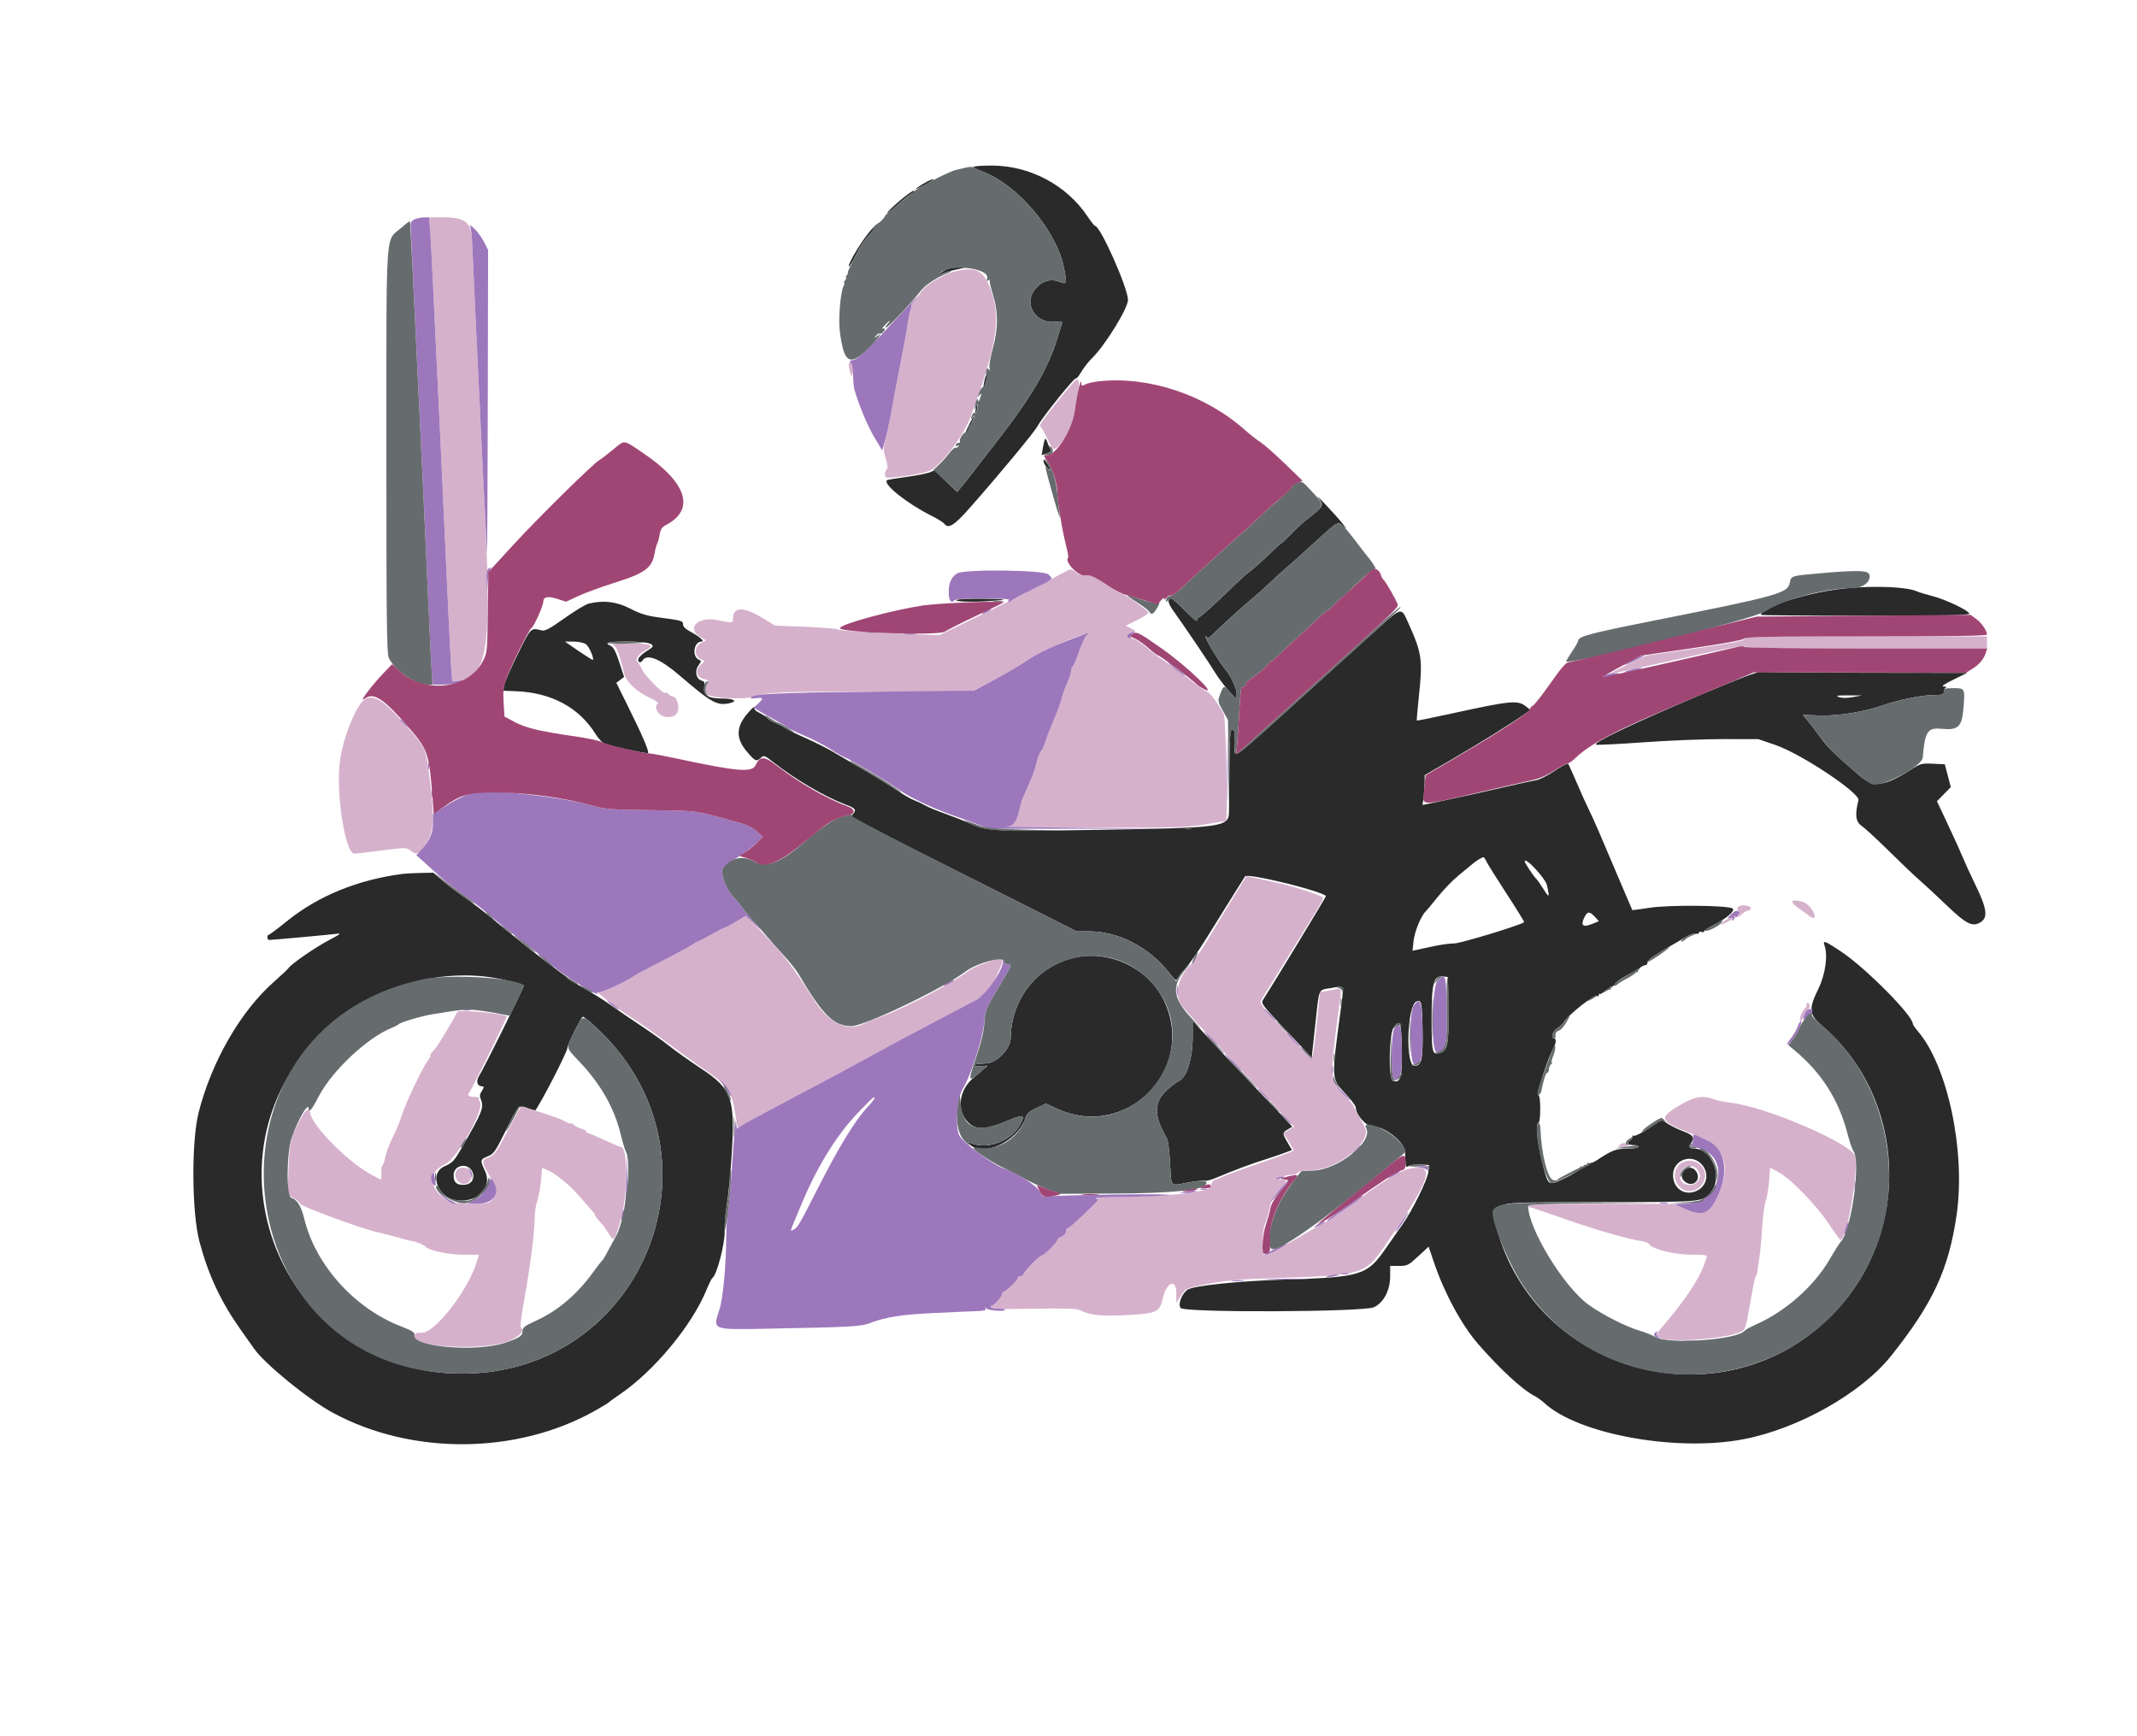 <svg id="svg" version="1.1" xmlns="http://www.w3.org/2000/svg" xmlns:xlink="http://www.w3.org/1999/xlink" width="400" height="325"><g id="svgg"><path id="path0" d="M80.522 43.341 C 80.628 44.806,80.860 49.128,81.036 52.946 C 81.438 61.634,81.919 71.736,82.323 79.994 C 82.495 83.495,82.998 94.423,83.441 104.278 C 83.885 114.132,84.338 123.411,84.448 124.896 L 84.648 127.596 85.776 127.413 C 91.464 126.490,92.123 121.540,90.554 91.525 C 90.294 86.554,89.715 74.496,89.266 64.730 C 88.818 54.964,88.401 45.996,88.340 44.803 C 88.171 41.514,87.046 40.678,82.790 40.678 L 80.329 40.678 80.522 43.341 M178.672 50.815 C 176.679 51.299,173.314 53.291,172.570 54.427 C 172.270 54.884,171.491 55.864,170.839 56.604 C 170.187 57.344,169.912 57.747,170.228 57.498 C 170.762 57.079,170.779 57.110,170.468 57.929 C 170.284 58.414,170.053 59.489,169.955 60.317 C 169.858 61.146,169.431 63.567,169.008 65.698 C 168.584 67.829,167.790 71.969,167.243 74.899 C 166.697 77.829,166.030 81.098,165.762 82.163 C 165.321 83.912,165.324 84.269,165.793 85.835 C 166.163 87.073,166.212 87.670,165.965 87.917 C 165.442 88.441,165.548 89.427,166.127 89.427 C 168.076 89.427,173.079 88.599,174.011 88.122 C 176.280 86.962,180.339 81.622,181.671 78.044 C 186.255 65.731,187.295 60.009,185.804 55.303 C 184.319 50.616,182.975 49.770,178.672 50.815 M158.870 68.362 C 158.888 68.672,159.012 69.290,159.146 69.734 L 159.391 70.541 159.633 69.654 C 159.902 68.672,159.684 67.797,159.171 67.797 C 158.988 67.797,158.852 68.051,158.870 68.362 M197.818 75.291 C 195.924 77.637,194.491 79.634,194.635 79.730 C 194.904 79.908,195.560 81.072,196.394 82.850 C 197.112 84.383,197.432 84.389,198.644 82.893 C 200.169 81.010,200.785 79.705,201.004 77.891 C 201.106 77.044,201.397 75.290,201.651 73.992 C 202.086 71.764,202.049 71.025,201.500 71.025 C 201.370 71.025,199.713 72.945,197.818 75.291 M198.524 107.481 C 197.560 108.000,195.174 109.247,193.220 110.252 C 191.267 111.257,189.451 112.210,189.185 112.369 C 188.918 112.528,185.795 114.063,182.244 115.780 L 175.787 118.902 166.436 118.519 C 161.293 118.308,157.006 118.008,156.910 117.851 C 156.813 117.695,154.120 117.465,150.926 117.339 L 145.117 117.111 142.489 115.537 C 139.145 113.533,137.207 113.614,137.207 115.757 C 137.207 116.664,137.111 116.675,134.332 116.079 C 130.673 115.295,128.332 117.619,131.121 119.267 L 132.138 119.867 131.305 120.304 C 129.829 121.077,129.881 123.006,131.391 123.485 C 131.999 123.678,131.988 123.725,131.181 124.420 C 130.028 125.411,130.314 126.805,131.728 127.088 C 132.701 127.283,132.952 127.644,132.365 128.006 C 131.909 128.288,131.963 129.641,132.446 130.021 C 133.295 130.692,139.082 130.980,140.920 130.444 C 144.053 129.530,145.661 129.459,163.415 129.459 L 181.865 129.459 185.905 127.321 C 188.128 126.146,190.828 124.584,191.906 123.851 C 195.308 121.538,204.574 117.633,203.306 119.048 C 203.027 119.358,202.422 120.697,201.960 122.022 C 201.499 123.347,200.978 124.575,200.803 124.750 C 200.628 124.925,200.484 125.339,200.484 125.670 C 200.484 126.001,200.140 127.026,199.720 127.946 C 199.299 128.867,198.844 130.127,198.709 130.747 C 198.492 131.738,198.066 132.862,196.447 136.723 C 196.224 137.256,195.856 138.269,195.631 138.974 C 195.406 139.679,195.041 140.437,194.821 140.657 C 194.601 140.877,194.241 141.826,194.022 142.764 C 193.667 144.280,193.157 145.602,191.616 148.991 C 191.374 149.524,191.084 150.395,190.972 150.928 C 190.367 153.800,189.829 154.601,188.421 154.729 C 187.687 154.796,194.885 154.876,204.418 154.907 C 220.400 154.959,222.046 154.914,225.564 154.320 C 227.662 153.966,229.415 153.675,229.459 153.674 C 229.859 153.666,229.473 134.463,229.056 133.657 C 228.143 131.891,226.554 129.731,226.029 129.542 C 225.741 129.439,223.864 128.106,221.859 126.582 C 219.854 125.057,217.731 123.519,217.142 123.164 C 216.553 122.809,215.372 121.892,214.519 121.127 C 213.665 120.362,212.552 119.653,212.046 119.552 C 210.758 119.294,210.616 118.866,211.684 118.456 L 212.591 118.108 211.658 117.616 L 210.725 117.123 212.777 116.108 C 213.905 115.550,214.881 114.914,214.946 114.694 C 215.050 114.339,210.373 111.057,209.762 111.057 C 209.627 111.057,208.683 110.494,207.664 109.805 C 205.046 108.036,203.913 107.514,203.133 107.718 C 202.722 107.826,202.077 107.627,201.500 107.217 C 200.328 106.383,200.612 106.357,198.524 107.481 M326.552 119.617 C 326.317 119.975,323.813 120.456,317.191 121.415 L 308.152 122.725 304.691 124.380 C 302.788 125.291,301.278 126.083,301.335 126.140 C 301.393 126.198,307.079 124.974,313.972 123.420 C 323.060 121.372,326.541 120.704,326.637 120.992 C 326.740 121.300,331.787 121.388,349.341 121.388 L 371.913 121.388 371.913 120.258 L 371.913 119.128 349.393 119.128 C 329.639 119.128,326.834 119.188,326.552 119.617 M114.820 120.800 C 115.483 121.121,115.783 121.915,116.866 126.231 C 117.226 127.663,119.352 129.614,121.692 130.659 C 122.659 131.090,123.312 131.541,123.145 131.662 C 122.295 132.273,123.155 133.918,124.452 134.161 C 126.437 134.534,127.425 133.324,126.777 131.316 C 126.619 130.827,126.297 130.428,126.061 130.428 C 125.825 130.428,125.403 130.199,125.124 129.920 C 124.845 129.641,124.617 129.514,124.617 129.636 C 124.617 130.461,120.628 126.499,120.050 125.101 C 119.829 124.568,119.516 124.042,119.354 123.931 C 118.771 123.531,119.502 122.399,120.740 121.787 C 122.734 120.800,121.863 120.416,117.692 120.442 C 114.975 120.458,114.290 120.544,114.820 120.800 M68.539 130.755 C 66.910 131.410,64.243 137.787,63.618 142.517 C 62.832 148.464,64.617 159.827,66.332 159.794 C 66.694 159.787,69.023 159.516,71.509 159.193 C 75.907 158.621,76.050 158.622,76.799 159.206 C 77.942 160.097,78.275 159.970,79.634 158.120 C 81.210 155.974,81.385 153.342,80.449 145.895 C 79.742 140.272,79.648 140.022,77.172 137.152 C 72.216 131.410,70.349 130.026,68.539 130.755 M230.670 168.269 C 229.249 170.601,227.126 174.119,225.952 176.085 C 224.778 178.052,223.308 180.169,222.685 180.791 C 220.623 182.849,219.853 185.892,220.915 187.785 C 221.457 188.749,222.539 189.925,239.673 208.175 L 242.219 210.887 241.226 211.516 L 240.233 212.145 241.182 213.642 C 241.704 214.465,242.131 215.236,242.131 215.355 C 242.131 215.474,239.310 216.538,235.862 217.718 C 232.415 218.899,229.182 220.080,228.679 220.342 C 228.176 220.605,227.597 220.820,227.392 220.821 C 227.188 220.822,226.876 221.239,226.699 221.746 C 226.430 222.515,226.143 222.703,224.972 222.875 C 224.200 222.989,222.768 223.228,221.792 223.406 C 220.815 223.585,216.529 223.824,212.268 223.939 C 208.006 224.053,204.790 224.242,205.121 224.358 C 205.650 224.544,205.564 224.723,204.406 225.844 C 201.103 229.044,200.176 229.863,199.858 229.863 C 199.670 229.863,199.516 230.157,199.516 230.516 C 199.516 230.917,199.203 231.289,198.709 231.477 C 198.265 231.646,197.902 231.944,197.902 232.140 C 197.902 232.551,195.403 235.028,194.989 235.028 C 194.593 235.028,191.921 237.713,191.673 238.360 C 191.559 238.658,191.243 238.902,190.971 238.902 C 190.699 238.902,190.476 239.064,190.476 239.262 C 190.476 239.660,188.244 241.808,187.830 241.808 C 187.688 241.808,187.566 241.990,187.560 242.211 C 187.547 242.743,186.087 244.391,185.630 244.391 C 185.433 244.391,185.365 244.540,185.477 244.722 C 185.697 245.077,185.687 245.077,191.768 244.993 C 200.150 244.878,201.425 244.911,202.155 245.262 C 204.125 246.208,205.976 246.401,210.825 246.166 C 216.472 245.892,217.066 245.625,217.632 243.099 C 218.325 240.003,220.178 239.228,220.178 242.034 L 220.178 243.874 221.044 242.537 C 221.848 241.298,222.077 241.165,224.192 240.719 C 229.105 239.682,231.301 239.468,239.709 239.207 C 254.555 238.747,255.554 238.462,258.840 233.735 C 266.954 222.064,268.490 218.546,265.456 218.581 C 262.613 218.615,260.797 219.675,250.009 227.600 C 249.281 228.134,248.597 228.571,248.489 228.571 C 248.381 228.571,247.524 229.030,246.584 229.592 C 242.120 232.256,237.093 235.028,236.727 235.028 C 236.116 235.028,236.190 230.473,236.825 228.965 C 237.102 228.304,237.466 227.053,237.632 226.184 C 237.851 225.040,238.335 224.136,239.387 222.905 C 241.143 220.849,241.145 220.832,239.629 220.789 L 238.418 220.756 239.709 220.330 C 240.420 220.096,241.371 219.893,241.824 219.880 C 242.277 219.866,242.829 219.673,243.051 219.451 C 243.285 219.217,244.297 219.044,245.456 219.039 C 249.672 219.019,255.690 214.772,255.690 211.816 C 255.690 211.461,255.182 210.328,254.561 209.298 C 253.940 208.268,253.431 207.299,253.431 207.144 C 253.431 206.989,252.577 205.950,251.535 204.836 C 248.890 202.009,248.875 201.779,250.494 189.669 C 251.205 184.346,251.403 184.924,249.022 185.366 L 247.074 185.729 246.489 191.412 C 246.168 194.537,245.808 197.368,245.690 197.702 C 245.513 198.201,244.600 197.375,240.561 193.064 C 235.905 188.094,235.672 187.784,236.103 187.125 C 236.354 186.743,238.305 183.599,240.440 180.140 C 242.574 176.680,245.131 172.542,246.122 170.944 C 247.679 168.432,247.848 168.009,247.367 167.821 C 244.102 166.540,241.598 165.790,237.855 164.972 C 235.415 164.439,233.381 164.009,233.336 164.016 C 233.290 164.023,232.090 165.937,230.670 168.269 M335.494 168.877 C 335.576 169.126,336.140 169.663,336.748 170.071 C 337.356 170.478,338.204 171.089,338.633 171.429 C 340.203 172.674,339.900 170.750,338.297 169.295 C 337.544 168.611,335.296 168.277,335.494 168.877 M325.254 169.829 C 325.139 170.014,325.209 170.363,325.409 170.604 C 325.700 170.954,325.481 171.154,324.323 171.596 C 323.525 171.901,322.611 172.445,322.292 172.805 C 321.849 173.304,322.153 173.216,323.567 172.434 C 324.588 171.870,325.424 171.486,325.424 171.580 C 325.424 171.674,325.714 171.461,326.069 171.106 C 326.425 170.751,326.933 170.460,327.199 170.460 C 327.466 170.460,327.684 170.242,327.684 169.976 C 327.684 169.408,325.592 169.282,325.254 169.829 M137.733 172.539 C 136.691 173.171,135.723 173.688,135.583 173.688 C 135.443 173.688,134.303 174.270,133.049 174.980 C 131.796 175.690,130.679 176.271,130.568 176.271 C 130.457 176.271,129.980 176.543,129.509 176.876 C 129.038 177.208,126.485 178.590,123.837 179.947 C 121.189 181.304,118.864 182.540,118.672 182.694 C 117.625 183.529,112.323 185.986,111.964 185.802 C 111.732 185.683,111.976 185.923,112.507 186.336 C 113.038 186.749,114.055 187.548,114.767 188.112 C 115.479 188.676,117.006 189.730,118.160 190.454 C 119.314 191.179,121.092 192.388,122.110 193.141 C 127.449 197.091,130.220 199.095,132.849 200.905 C 136.308 203.287,136.990 204.396,137.665 208.735 C 137.911 210.323,138.127 211.461,138.145 211.264 C 138.162 211.068,139.302 210.325,140.678 209.613 C 142.054 208.902,144.923 207.375,147.054 206.221 C 149.185 205.067,151.727 203.714,152.704 203.216 C 153.680 202.717,156.659 201.120,159.322 199.667 C 167.348 195.289,168.564 194.632,171.590 193.046 C 173.188 192.208,175.876 190.789,177.563 189.893 C 185.772 185.530,184.941 186.220,186.741 182.271 C 187.672 180.228,187.786 179.761,187.389 179.609 C 186.604 179.307,182.489 180.798,181.022 181.915 C 178.188 184.073,169.162 188.793,165.044 190.271 C 163.752 190.735,162.270 191.334,161.751 191.602 C 158.603 193.230,155.172 191.590,152.303 187.086 C 148.318 180.830,146.954 179.026,143.441 175.364 L 139.629 171.390 137.733 172.539 M338.213 187.834 C 338.083 188.044,338.063 188.216,338.169 188.216 C 338.276 188.216,338.081 188.518,337.737 188.888 C 337.072 189.601,336.628 191.122,337.085 191.122 C 337.234 191.122,337.449 190.755,337.561 190.307 C 337.673 189.859,338.018 189.314,338.327 189.097 C 338.701 188.834,338.815 188.491,338.669 188.076 C 338.518 187.649,338.374 187.573,338.213 187.834 M85.553 189.452 C 85.553 189.743,82.089 195.557,81.535 196.195 C 80.571 197.307,80.379 197.579,80.558 197.579 C 80.666 197.579,80.458 197.995,80.096 198.504 C 78.972 200.081,75.974 206.357,75.293 208.558 C 74.936 209.711,74.133 211.671,73.509 212.914 C 72.884 214.157,72.269 215.755,72.142 216.465 C 72.014 217.175,71.778 217.923,71.617 218.126 C 71.457 218.329,71.348 218.620,71.375 218.772 C 71.402 218.923,71.407 219.450,71.386 219.941 L 71.348 220.834 69.814 220.052 C 65.491 217.846,58.565 210.973,58.065 208.393 C 57.857 207.322,57.317 207.565,56.445 209.121 C 54.479 212.626,54.162 213.897,53.999 218.915 L 53.847 223.625 55.010 224.312 C 55.651 224.689,56.174 225.147,56.174 225.328 C 56.174 225.774,68.143 230.177,70.691 230.668 C 71.490 230.822,75.241 231.813,75.868 232.036 C 76.134 232.131,76.713 232.255,77.154 232.313 C 77.925 232.414,79.406 233.055,79.742 233.434 C 80.331 234.098,84.067 234.867,86.708 234.867 L 89.638 234.867 89.235 236.207 C 87.585 241.688,81.159 249.837,78.765 249.486 C 77.956 249.367,77.482 249.692,77.482 250.366 C 77.482 252.210,90.244 252.804,94.850 251.174 C 96.921 250.441,98.342 249.109,97.565 248.629 C 97.301 248.466,97.467 246.927,98.162 243.088 C 99.253 237.060,100.078 230.556,100.085 227.928 C 100.088 226.950,100.309 225.523,100.576 224.756 C 100.843 223.989,101.152 222.290,101.262 220.981 L 101.464 218.599 102.384 218.985 C 104.045 219.681,106.666 221.839,108.636 224.131 C 109.701 225.371,110.755 226.576,110.977 226.810 C 111.199 227.043,111.380 227.323,111.380 227.432 C 111.380 227.635,111.799 228.183,112.696 229.152 C 112.975 229.454,113.539 230.257,113.947 230.936 C 114.871 232.469,115.009 232.327,116.083 228.733 C 117.526 223.906,117.606 214.689,116.204 214.689 C 116.029 214.689,114.640 214.108,113.117 213.398 C 111.594 212.688,110.217 212.107,110.057 212.107 C 109.897 212.107,109.766 211.977,109.766 211.819 C 109.766 211.660,109.366 211.431,108.878 211.309 C 108.390 211.187,107.736 210.859,107.425 210.579 C 107.115 210.299,106.860 210.168,106.860 210.289 C 106.860 210.410,106.388 210.257,105.811 209.949 C 105.234 209.641,104.689 209.379,104.600 209.365 C 104.512 209.352,103.785 209.105,102.986 208.817 C 102.187 208.528,100.627 208.014,99.518 207.673 L 97.503 207.054 95.049 211.664 C 92.855 215.786,92.479 216.312,91.495 216.636 C 90.073 217.106,90.102 217.554,91.725 220.241 C 93.139 222.580,93.142 223.797,91.737 224.939 C 90.887 225.631,84.965 225.474,83.741 224.728 C 80.244 222.596,80.017 219.402,83.260 217.963 C 85.575 216.936,90.839 207.446,89.793 206.186 C 89.595 205.947,89.528 205.656,89.645 205.539 C 89.762 205.422,89.422 205.327,88.889 205.327 C 87.724 205.327,87.375 205.047,87.840 204.487 C 88.316 203.913,94.961 190.415,94.832 190.285 C 94.219 189.672,85.553 188.894,85.553 189.452 M315.044 206.543 C 310.162 209.284,310.375 209.867,317.194 212.429 C 322.626 214.470,324.066 217.763,321.864 223.103 C 320.160 227.236,318.918 227.849,315.390 226.300 L 313.209 225.343 299.623 225.343 C 290.781 225.343,286.037 225.456,286.037 225.666 C 286.037 225.843,286.185 225.989,286.366 225.989 C 286.546 225.989,289.416 226.949,292.742 228.122 C 298.576 230.180,305.002 232.033,307.341 232.333 C 307.960 232.413,308.582 232.684,308.723 232.935 C 309.223 233.828,313.428 234.853,316.622 234.860 C 319.454 234.866,319.595 234.900,319.409 235.513 C 318.342 239.023,315.847 242.887,311.015 248.516 C 309.874 249.844,309.852 249.915,310.443 250.362 C 311.805 251.393,322.441 250.729,325.581 249.417 C 326.765 248.923,326.657 249.254,327.888 242.292 C 328.202 240.517,328.539 238.991,328.636 238.902 C 328.734 238.814,328.835 238.596,328.862 238.418 C 328.889 238.241,329.075 237.021,329.276 235.707 C 329.477 234.394,329.731 231.706,329.841 229.735 C 329.951 227.763,330.244 225.569,330.492 224.859 C 330.740 224.149,331.030 222.444,331.136 221.071 L 331.330 218.575 332.960 219.457 C 335.214 220.677,339.923 225.523,342.266 229.035 C 343.339 230.644,344.333 232.005,344.474 232.058 C 345.606 232.487,347.861 219.792,347.240 216.484 C 346.806 214.168,330.663 207.189,323.961 206.419 C 322.901 206.298,321.471 206.002,320.783 205.762 C 318.721 205.045,317.389 205.226,315.044 206.543 M303.328 214.231 C 302.743 214.659,302.775 214.689,303.812 214.684 C 304.423 214.682,304.778 214.571,304.600 214.438 C 304.423 214.306,304.205 214.102,304.116 213.986 C 304.027 213.869,303.672 213.980,303.328 214.231 M314.271 218.064 C 312.747 219.589,313.601 222.452,315.719 222.917 C 317.797 223.374,319.752 221.113,318.997 219.127 C 318.275 217.227,315.690 216.646,314.271 218.064 M317.941 219.307 C 318.312 220.085,318.300 220.323,317.855 221.002 C 316.942 222.396,314.447 221.862,314.447 220.272 C 314.447 218.210,317.072 217.485,317.941 219.307 M85.617 218.951 C 84.487 220.081,86.061 222.234,87.468 221.481 C 88.762 220.788,88.163 218.563,86.683 218.563 C 86.310 218.563,85.831 218.738,85.617 218.951 " stroke="none" fill="#d6b1cc" fill-rule="evenodd"></path><path id="path1" d="M182.214 31.268 C 182.308 31.419,183.079 31.804,183.928 32.123 C 190.592 34.628,197.864 43.302,199.188 50.327 C 199.743 53.270,199.742 53.270,198.125 52.688 C 196.397 52.067,194.644 52.759,193.467 54.527 C 191.671 57.223,194.116 60.667,197.519 60.233 C 198.736 60.077,198.890 60.126,198.738 60.617 C 198.643 60.926,198.256 62.189,197.877 63.425 C 196.192 68.923,193.063 74.293,187.000 82.094 C 184.763 84.973,182.432 87.982,181.821 88.781 C 181.209 89.580,180.359 90.651,179.931 91.160 L 179.154 92.086 177.155 90.192 C 176.055 89.150,175.190 88.184,175.232 88.045 C 175.275 87.906,174.880 88.015,174.354 88.287 C 173.829 88.558,171.774 88.994,169.787 89.255 C 167.801 89.516,166.102 89.803,166.011 89.894 C 165.256 90.649,169.764 94.248,174.330 96.536 C 175.482 97.113,176.580 97.797,176.770 98.056 C 177.489 99.040,178.638 98.337,181.373 95.238 C 187.104 88.743,193.572 80.941,194.217 79.745 C 195.111 78.087,201.134 70.599,201.378 70.842 C 201.482 70.947,201.945 70.388,202.405 69.600 C 202.866 68.811,203.776 67.648,204.429 67.014 C 206.841 64.672,211.144 57.687,211.132 56.135 C 211.114 53.868,205.962 42.292,204.971 42.292 C 204.846 42.292,204.225 41.510,203.590 40.554 C 199.683 34.667,192.783 30.993,185.638 30.993 C 183.662 30.993,182.121 31.116,182.214 31.268 M172.801 34.404 C 172.046 34.856,171.429 35.304,171.429 35.400 C 171.429 35.543,174.176 34.075,174.630 33.690 C 175.144 33.253,173.928 33.728,172.801 34.404 M168.823 37.237 C 167.681 38.181,166.534 39.232,166.273 39.573 C 165.739 40.271,166.097 40.000,168.721 37.718 C 169.451 37.082,170.322 36.410,170.655 36.223 C 170.989 36.037,171.180 35.802,171.080 35.702 C 170.980 35.602,169.965 36.293,168.823 37.237 M163.368 42.696 C 161.836 44.183,158.536 49.524,158.915 49.902 C 158.982 49.969,159.510 49.101,160.089 47.973 C 161.263 45.683,161.674 45.087,163.479 43.055 C 164.955 41.395,164.898 41.211,163.368 42.696 M176.675 50.682 C 176.098 51.034,175.626 51.415,175.626 51.528 C 175.626 51.641,175.822 51.571,176.062 51.371 C 176.302 51.172,177.428 50.805,178.564 50.557 L 180.630 50.105 179.177 50.074 C 178.251 50.054,177.344 50.275,176.675 50.682 M184.561 70.299 C 184.337 70.678,183.924 72.820,184.109 72.639 C 184.321 72.433,184.974 70.056,184.820 70.056 C 184.756 70.056,184.639 70.165,184.561 70.299 M182.765 75.922 C 182.745 76.218,182.644 76.727,182.542 77.052 C 182.366 77.612,182.376 77.613,182.725 77.068 C 182.928 76.752,183.029 76.243,182.949 75.938 C 182.817 75.438,182.799 75.437,182.765 75.922 M181.342 79.589 C 180.865 80.561,180.544 81.356,180.628 81.356 C 180.845 81.356,182.473 78.088,182.328 77.943 C 182.262 77.877,181.818 78.618,181.342 79.589 M195.543 82.324 C 195.447 82.591,195.280 83.348,195.170 84.007 L 194.971 85.205 195.963 84.859 C 196.635 84.625,196.861 84.396,196.664 84.146 C 196.504 83.943,196.226 83.341,196.045 82.809 C 195.820 82.145,195.662 81.993,195.543 82.324 M195.321 86.279 C 195.320 86.590,195.609 87.135,195.964 87.490 C 196.789 88.315,196.789 87.928,195.964 86.683 C 195.506 85.990,195.322 85.875,195.321 86.279 M246.721 93.140 C 247.871 94.696,247.865 94.707,244.391 97.413 C 243.769 97.897,242.523 99.059,241.621 99.994 C 240.718 100.930,239.908 101.695,239.820 101.695 C 239.732 101.695,238.650 102.676,237.416 103.874 C 236.182 105.073,234.677 106.416,234.071 106.860 C 233.465 107.304,232.001 108.612,230.817 109.766 C 227.227 113.267,224.655 115.577,224.345 115.577 C 224.184 115.577,224.052 115.808,224.052 116.091 C 224.052 116.389,223.117 115.645,221.821 114.315 C 220.593 113.056,219.440 112.026,219.257 112.026 C 218.452 112.026,218.564 112.847,219.557 114.238 C 221.867 117.474,226.306 124.038,227.390 125.823 C 228.018 126.857,229.191 128.425,229.997 129.307 L 231.463 130.912 231.470 129.840 C 231.477 128.803,230.341 126.430,229.202 125.101 C 228.152 123.876,225.339 119.128,225.664 119.128 C 225.842 119.128,225.989 119.276,225.989 119.457 C 225.989 119.638,226.606 119.165,227.361 118.408 C 228.788 116.974,233.074 113.113,235.024 111.503 C 235.644 110.991,236.748 109.992,237.479 109.282 C 238.209 108.571,239.645 107.264,240.668 106.376 C 242.696 104.618,242.663 104.647,246.785 100.888 C 250.412 97.579,250.391 97.590,251.421 98.516 C 252.173 99.191,252.156 99.133,251.269 97.982 C 250.229 96.634,245.887 92.011,246.721 93.140 M345.746 110.102 C 338.921 110.711,329.621 113.592,329.621 115.097 C 329.621 115.183,338.422 115.254,349.179 115.254 C 364.680 115.254,368.712 115.170,368.610 114.851 C 368.410 114.222,364.147 112.201,361.695 111.572 C 360.478 111.260,359.193 110.872,358.838 110.709 C 356.999 109.866,351.334 109.604,345.746 110.102 M179.015 112.349 C 178.785 112.722,183.644 112.729,186.925 112.360 C 188.615 112.170,188.069 112.115,184.119 112.075 C 181.143 112.045,179.136 112.153,179.015 112.349 M110.199 112.981 C 109.638 113.114,107.604 114.343,105.679 115.711 C 102.850 117.722,102.024 118.161,101.372 118.000 C 99.314 117.493,99.412 117.395,96.911 122.448 C 95.611 125.074,94.474 127.689,94.383 128.260 L 94.218 129.298 96.502 129.383 C 103.201 129.632,108.409 132.434,111.517 137.462 C 111.987 138.223,112.694 138.981,113.087 139.146 C 114.316 139.662,121.097 141.157,121.298 140.957 C 121.549 140.706,120.224 137.623,117.541 132.212 L 115.363 127.819 116.090 127.267 L 116.816 126.715 115.920 123.971 C 115.281 122.013,114.826 121.135,114.332 120.908 C 112.974 120.283,113.693 120.097,117.475 120.097 C 121.562 120.097,123.089 120.623,121.593 121.516 C 120.283 122.297,119.451 123.072,119.451 123.510 C 119.451 124.039,119.962 124.127,120.258 123.648 C 121.092 122.300,123.533 123.287,127.245 126.473 C 133.257 131.634,134.297 132.195,136.717 131.588 C 138.152 131.228,137.266 130.751,135.162 130.751 C 132.544 130.751,131.577 130.140,131.820 128.640 C 131.958 127.789,131.872 127.553,131.375 127.423 C 130.313 127.145,129.961 125.615,130.723 124.585 C 131.266 123.851,131.294 123.678,130.897 123.526 C 129.461 122.974,129.816 120.109,131.323 120.090 C 132.017 120.081,130.894 119.116,129.056 118.142 C 128.306 117.745,127.845 117.267,127.845 116.888 C 127.845 116.205,127.640 116.146,123.234 115.561 C 121.043 115.270,119.847 114.899,117.971 113.928 C 115.434 112.616,112.984 112.317,110.199 112.981 M257.602 117.939 C 255.199 120.102,250.345 124.487,246.814 127.684 C 229.092 143.728,231.154 142.240,231.154 138.983 C 231.154 137.046,231.057 136.562,230.670 136.562 C 230.180 136.562,230.177 136.636,230.037 151.959 C 230.010 154.816,229.001 154.956,205.650 155.333 C 185.738 155.654,184.709 155.602,181.437 154.104 C 180.460 153.658,178.426 152.855,176.917 152.321 C 175.408 151.787,173.737 151.096,173.204 150.786 C 172.672 150.475,171.727 150.029,171.106 149.795 C 170.484 149.560,169.104 148.764,168.039 148.026 C 166.973 147.287,164.286 145.625,162.066 144.332 C 159.847 143.039,157.086 141.422,155.932 140.739 C 154.778 140.056,152.454 138.889,150.767 138.146 C 149.080 137.403,147.337 136.550,146.893 136.250 C 146.449 135.951,145.618 135.520,145.047 135.292 C 144.476 135.064,143.838 134.673,143.630 134.423 C 143.423 134.172,142.756 133.732,142.150 133.444 C 141.382 133.079,141.100 132.763,141.223 132.401 C 141.320 132.115,140.817 132.534,140.106 133.333 C 137.720 136.012,137.649 138.200,139.866 140.773 C 141.385 142.538,141.571 142.615,142.427 141.840 C 142.981 141.338,143.126 141.393,144.873 142.765 C 148.894 145.919,154.442 149.164,158.283 150.606 C 160.143 151.304,160.361 151.589,159.643 152.383 C 159.113 152.969,159.339 153.113,166.149 156.523 C 170.029 158.466,179.575 163.268,187.362 167.195 L 201.520 174.334 203.780 174.334 C 209.370 174.334,215.051 177.270,218.910 182.151 C 220.122 183.685,220.152 183.700,220.517 182.979 C 220.721 182.575,221.389 181.735,222.002 181.114 C 222.614 180.492,224.332 178.023,225.820 175.626 C 229.168 170.228,232.662 164.631,233.042 164.054 C 233.482 163.386,246.886 166.628,248.198 167.719 C 248.277 167.785,238.070 184.616,236.471 187.056 C 235.972 187.818,236.033 187.902,240.743 192.896 L 245.521 197.962 246.192 191.799 C 246.967 184.690,246.659 185.391,249.204 184.942 C 251.740 184.496,251.601 184.097,250.858 189.698 C 249.204 202.163,249.186 201.884,251.846 204.737 C 252.893 205.861,253.754 206.998,253.758 207.264 C 253.779 208.628,255.674 210.815,256.833 210.815 C 259.109 210.815,262.865 213.726,262.978 215.577 C 263.008 216.065,263.051 216.942,263.074 217.525 C 263.112 218.488,263.176 218.554,263.772 218.235 C 264.133 218.041,265.114 217.927,265.951 217.981 L 267.474 218.079 267.364 219.321 C 267.240 220.733,264.370 226.592,262.553 229.146 C 261.886 230.083,260.493 232.077,259.459 233.577 C 255.867 238.784,254.918 239.075,240.032 239.538 C 231.850 239.792,223.523 240.661,222.344 241.383 C 221.235 242.062,220.396 244.240,221.008 244.852 C 221.906 245.750,255.303 245.604,257.183 244.694 C 259.031 243.800,260.210 241.519,260.210 238.839 L 260.210 236.965 261.862 236.965 C 263.419 236.965,263.625 236.862,265.460 235.163 L 267.407 233.360 268.430 236.373 C 270.381 242.119,273.614 248.071,276.717 251.629 C 280.795 256.305,284.953 260.139,287.167 261.266 C 287.700 261.537,288.548 262.142,289.052 262.610 C 295.393 268.496,313.861 271.840,326.471 269.385 C 336.718 267.389,348.394 260.784,353.939 253.845 C 361.802 244.005,364.794 237.549,366.255 227.270 C 367.932 215.473,364.547 199.501,359.004 193.059 C 358.470 192.437,358.032 191.794,358.031 191.628 C 358.028 190.083,349.236 181.217,344.692 178.176 C 341.556 176.077,341.137 175.922,341.512 176.998 C 342.173 178.893,341.669 182.409,340.349 185.115 C 338.493 188.920,338.595 189.914,341.056 192.014 C 356.961 205.586,357.915 230.815,343.099 245.978 C 322.803 266.749,287.396 257.519,280.042 229.540 C 279.208 226.370,279.168 226.524,281.055 225.690 C 282.438 225.078,283.277 225.048,299.996 225.029 C 319.485 225.005,318.986 225.060,320.496 222.793 C 322.403 219.930,320.300 215.019,317.164 215.013 C 316.319 215.012,315.983 214.692,316.347 214.235 C 317.314 213.020,317.082 212.539,315.180 211.815 C 314.156 211.426,312.806 210.770,312.180 210.359 L 311.043 209.612 308.649 211.194 C 307.333 212.063,306.057 212.699,305.815 212.606 C 305.572 212.513,305.457 212.570,305.558 212.734 C 305.659 212.897,305.442 213.241,305.076 213.497 C 304.346 214.008,304.760 214.366,306.080 214.366 C 306.420 214.366,306.699 214.512,306.699 214.689 C 306.699 214.871,305.790 215.012,304.619 215.012 C 302.489 215.012,301.743 215.296,298.889 217.189 C 298.214 217.636,297.527 217.874,297.306 217.737 C 297.038 217.572,296.998 217.631,297.178 217.923 C 297.372 218.236,297.294 218.293,296.888 218.138 C 296.515 217.994,296.410 218.047,296.566 218.299 C 296.725 218.558,296.609 218.601,296.189 218.440 C 295.854 218.311,295.680 218.306,295.802 218.428 C 296.104 218.730,294.951 219.560,292.785 220.601 C 289.977 221.949,289.820 221.886,289.061 219.100 C 287.835 214.605,287.296 210.169,287.974 210.169 C 288.162 210.169,288.297 209.093,288.297 207.587 C 288.297 206.048,288.164 205.004,287.968 205.004 C 287.464 205.004,289.634 198.266,290.903 195.888 C 291.297 195.150,291.285 194.350,290.880 194.350 C 290.199 194.350,290.598 193.047,291.445 192.509 C 291.933 192.199,292.467 191.723,292.632 191.452 C 293.548 189.945,298.399 186.100,298.953 186.442 C 299.130 186.551,299.274 186.462,299.274 186.245 C 299.274 186.027,299.358 185.934,299.462 186.037 C 299.566 186.141,299.934 185.942,300.281 185.595 C 300.628 185.248,301.074 185.065,301.272 185.187 C 301.492 185.323,301.543 185.264,301.403 185.038 C 301.269 184.821,301.369 184.665,301.641 184.665 C 301.899 184.665,302.191 184.454,302.290 184.197 C 302.532 183.564,305.785 181.722,306.312 181.919 C 306.543 182.005,306.648 181.939,306.545 181.772 C 306.375 181.496,307.492 180.668,308.071 180.641 C 308.204 180.635,308.326 180.484,308.341 180.307 C 308.402 179.588,309.144 179.090,316.160 175.057 C 316.549 174.832,317.123 174.710,317.433 174.784 C 317.744 174.859,317.998 174.772,317.998 174.592 C 317.998 174.412,318.216 174.349,318.483 174.451 C 318.749 174.553,318.967 174.509,318.967 174.353 C 318.967 174.197,319.584 173.764,320.339 173.391 C 323.056 172.049,324.961 170.426,324.272 170.041 C 323.217 169.451,312.442 169.369,308.802 169.923 C 307.028 170.194,305.556 170.389,305.529 170.357 C 305.503 170.325,304.653 168.337,303.640 165.940 C 299.610 156.400,298.191 153.126,297.483 151.735 C 297.076 150.936,296.061 148.684,295.227 146.731 C 294.392 144.778,293.618 143.081,293.505 142.960 C 293.393 142.839,292.246 143.450,290.957 144.318 C 289.635 145.208,288.087 145.974,287.406 146.075 C 286.742 146.174,283.947 146.781,281.195 147.424 C 278.442 148.067,273.958 149.064,271.229 149.639 L 266.267 150.685 266.467 149.228 C 266.577 148.427,266.667 147.172,266.667 146.440 L 266.667 145.108 271.913 142.057 C 276.976 139.112,283.094 135.302,285.361 133.681 L 286.454 132.899 285.738 132.319 C 284.092 130.986,283.047 131.085,271.062 133.705 C 267.886 134.400,265.249 134.927,265.201 134.877 C 265.153 134.827,265.315 132.897,265.560 130.589 C 266.326 123.392,266.178 122.349,263.571 116.540 C 262.257 113.613,262.459 113.565,257.602 117.939 M109.682 120.591 C 110.257 120.993,111.242 123.248,110.965 123.525 C 110.897 123.593,108.684 122.155,106.546 120.657 L 105.748 120.097 107.362 120.097 C 108.289 120.097,109.277 120.307,109.682 120.591 M318.160 130.127 C 305.860 135.328,297.817 139.172,298.776 139.394 C 299.123 139.475,303.191 139.270,307.815 138.939 C 312.439 138.608,319.128 138.343,322.680 138.350 L 329.136 138.362 332.328 139.454 C 337.134 141.099,348.208 148.472,347.864 149.798 C 347.176 152.450,347.334 153.829,348.408 154.551 C 348.995 154.945,351.324 157.092,353.583 159.322 C 355.842 161.552,358.384 163.971,359.232 164.697 C 360.081 165.424,362.339 167.520,364.250 169.356 C 368.061 173.015,369.241 173.598,370.784 172.587 C 372.123 171.710,371.888 170.047,369.824 165.784 C 368.852 163.779,367.773 161.432,367.425 160.569 C 367.078 159.705,365.839 156.970,364.674 154.490 L 362.554 149.980 363.851 148.659 L 365.147 147.338 364.587 145.202 L 364.027 143.066 361.798 142.962 C 359.676 142.862,359.475 142.918,357.589 144.125 C 352.722 147.243,350.691 147.453,347.983 145.119 C 343.258 141.047,342.106 139.915,340.662 137.922 C 339.828 136.770,338.762 135.375,338.293 134.822 L 337.442 133.818 340.640 133.929 C 344.003 134.046,348.990 133.247,352.373 132.050 C 355.231 131.039,359.777 130.105,361.840 130.105 C 363.598 130.105,363.842 130.029,363.842 129.486 C 363.842 129.146,364.023 128.794,364.245 128.705 C 364.467 128.615,364.292 128.530,363.857 128.516 C 363.290 128.498,363.794 128.131,365.632 127.223 L 368.200 125.955 349.435 125.932 C 339.114 125.919,330.252 125.844,329.742 125.766 C 329.063 125.661,325.949 126.834,318.160 130.127 M346.807 130.491 C 345.696 130.694,344.802 130.690,344.225 130.479 C 343.512 130.218,343.839 130.158,345.924 130.169 L 348.507 130.182 346.807 130.491 M278.238 161.276 C 278.444 161.729,280.140 164.439,282.006 167.298 C 283.872 170.158,285.345 172.551,285.280 172.616 C 284.753 173.144,273.414 176.595,272.194 176.600 C 271.373 176.603,269.685 176.826,268.442 177.096 C 267.199 177.366,265.779 177.673,265.287 177.778 L 264.391 177.969 264.601 176.071 C 264.793 174.340,265.990 171.432,266.846 170.621 C 267.034 170.444,268.050 169.221,269.106 167.903 C 270.161 166.586,271.897 164.791,272.962 163.915 C 274.027 163.040,275.206 162.066,275.581 161.752 C 276.333 161.121,277.377 160.477,277.672 160.462 C 277.777 160.456,278.031 160.823,278.238 161.276 M289.559 165.714 C 290.094 168.067,289.988 168.183,288.904 166.425 C 288.357 165.537,287.742 164.665,287.538 164.487 C 287.114 164.119,285.391 161.526,285.391 161.256 C 285.391 160.246,289.255 164.380,289.559 165.714 M75.383 163.580 C 67.012 164.666,59.559 167.702,53.771 172.383 C 52.005 173.811,50.443 174.980,50.300 174.980 C 50.157 174.980,50.040 175.198,50.040 175.464 C 50.040 175.730,50.204 175.948,50.404 175.948 C 50.959 175.948,61.325 175.004,62.793 174.820 C 63.997 174.669,63.908 174.750,61.484 176.033 C 58.961 177.367,54.480 180.474,53.993 181.226 C 53.861 181.431,52.634 182.585,51.267 183.792 C 45.031 189.295,39.611 198.701,37.183 208.232 C 35.802 213.654,35.889 227.017,37.340 232.446 C 39.006 238.675,41.323 243.633,44.996 248.829 C 45.906 250.116,47.048 251.732,47.533 252.421 C 49.613 255.374,57.733 261.988,62.308 264.458 C 77.125 272.455,96.812 272.289,111.424 264.043 C 112.732 263.305,113.874 262.611,113.963 262.500 C 114.052 262.390,114.930 261.753,115.914 261.085 C 122.437 256.661,129.548 248.088,132.279 241.357 C 132.719 240.273,133.203 239.309,133.354 239.214 C 134.155 238.713,135.691 232.870,135.642 230.508 C 135.615 229.177,135.797 226.925,136.048 225.504 C 136.298 224.084,136.685 220.232,136.906 216.944 C 137.670 205.584,137.107 203.912,131.200 200.003 C 129.088 198.606,126.416 196.708,125.262 195.785 C 124.108 194.863,121.711 193.150,119.935 191.981 C 118.160 190.811,115.617 189.073,114.286 188.120 C 112.954 187.166,110.702 185.759,109.282 184.993 C 106.895 183.705,99.731 178.254,92.333 172.096 C 90.646 170.691,88.249 168.854,87.006 168.012 C 85.763 167.170,83.927 165.778,82.926 164.919 L 81.107 163.358 78.729 163.406 C 77.422 163.433,75.916 163.511,75.383 163.580 M298.510 171.607 L 299.273 172.430 298.154 172.898 C 296.283 173.679,295.770 173.279,296.582 171.671 C 297.138 170.569,297.536 170.556,298.510 171.607 M200.919 179.312 C 194.031 180.983,189.265 187.084,189.172 194.350 C 189.146 196.308,186.620 198.951,184.679 199.050 C 182.731 199.150,182.405 199.207,182.405 199.451 C 182.405 199.593,182.950 199.657,183.616 199.594 L 184.826 199.480 184.013 200.224 C 183.566 200.634,182.832 201.259,182.382 201.614 C 179.289 204.057,178.928 208.334,181.635 210.464 C 182.971 211.515,184.862 211.348,188.405 209.868 C 191.629 208.521,191.950 208.591,190.988 210.428 C 189.370 213.515,185.044 215.221,181.861 214.025 C 181.043 213.717,181.001 213.733,181.444 214.183 C 183.939 216.714,190.408 213.729,191.913 209.352 C 192.237 208.409,192.637 208.040,194.045 207.388 L 195.777 206.585 197.889 207.554 C 210.838 213.499,224.009 200.172,217.878 187.327 C 214.945 181.180,207.576 177.698,200.919 179.312 M95.373 183.661 C 96.779 184.036,97.988 184.402,98.059 184.473 C 98.198 184.612,90.770 199.603,89.663 201.417 C 88.996 202.512,89.352 203.390,90.465 203.390 C 90.612 203.390,90.495 203.754,90.203 204.199 C 89.774 204.854,89.742 205.177,90.037 205.894 C 90.620 207.311,90.242 208.248,86.384 214.936 C 85.008 217.323,84.679 217.675,83.262 218.285 C 80.130 219.632,81.950 224.407,85.714 224.715 C 89.652 225.038,92.230 222.171,90.751 219.116 C 89.837 217.227,89.879 217.021,91.297 216.454 C 92.420 216.005,92.696 215.613,94.606 211.750 C 97.094 206.720,97.017 206.800,98.794 207.427 C 99.557 207.696,100.206 207.879,100.237 207.832 C 101.799 205.460,106.215 196.812,106.215 196.125 C 106.215 195.517,108.657 190.601,109.093 190.332 C 109.265 190.226,110.840 191.558,112.593 193.294 C 136.643 217.097,120.163 257.202,86.360 257.131 C 53.645 257.062,36.826 218.408,59.122 194.533 C 68.175 184.840,83.069 180.373,95.373 183.661 M271.113 188.945 C 271.210 195.626,270.975 196.731,269.370 197.133 C 268.081 197.457,267.968 196.935,267.964 190.638 C 267.960 183.977,268.348 182.581,270.145 182.788 L 271.025 182.889 271.113 188.945 M266.271 192.726 C 266.366 198.344,266.105 199.516,264.757 199.516 C 263.025 199.516,263.374 188.164,265.126 187.465 C 266.075 187.087,266.185 187.588,266.271 192.726 M223.245 194.088 C 223.245 198.022,222.182 201.557,220.782 202.281 C 219.439 202.975,217.631 204.643,217.094 205.682 C 216.089 207.625,216.477 209.778,218.435 213.124 C 218.630 213.459,218.890 215.503,219.012 217.667 C 219.279 222.389,218.924 221.987,222.287 221.369 C 223.813 221.089,225.262 220.936,225.506 221.030 C 225.750 221.123,226.793 220.836,227.825 220.390 C 230.366 219.293,234.834 217.624,236.804 217.037 C 237.692 216.772,239.187 216.268,240.127 215.917 L 241.836 215.278 241.015 213.877 C 239.997 212.140,239.998 212.052,241.045 211.417 L 241.896 210.901 239.512 208.356 C 238.201 206.956,235.308 203.923,233.083 201.614 C 230.859 199.306,227.735 195.992,226.142 194.249 L 223.245 191.081 223.245 194.088 M262.397 196.499 C 262.491 201.627,262.133 202.857,260.706 202.309 C 259.834 201.975,259.992 193.423,260.891 192.280 C 262.099 190.745,262.302 191.314,262.397 196.499 M318.455 217.888 C 320.049 219.552,319.551 222.091,317.460 222.965 C 315.246 223.890,313.156 222.433,313.156 219.964 C 313.156 217.184,316.518 215.867,318.455 217.888 M88.401 219.307 C 89.020 220.604,88.226 221.792,86.740 221.792 C 85.404 221.792,84.907 221.297,84.907 219.968 C 84.907 218.060,87.567 217.557,88.401 219.307 M315.277 219.071 C 314.541 219.807,314.655 220.733,315.555 221.323 C 317.005 222.272,318.467 220.780,317.514 219.325 C 316.938 218.446,316.008 218.340,315.277 219.071 " stroke="none" fill="#2a2a2a" fill-rule="evenodd"></path><path id="path2" d="M77.563 41.072 C 77.163 41.265,76.838 41.654,76.841 41.938 C 76.844 42.222,77.132 48.337,77.482 55.529 C 77.831 62.720,78.403 74.705,78.753 82.163 C 79.103 89.621,79.462 97.175,79.551 98.951 C 79.641 100.726,79.945 107.554,80.228 114.124 C 80.510 120.694,80.813 126.542,80.902 127.119 L 81.062 128.168 83.065 128.153 C 84.167 128.145,85.504 127.941,86.037 127.699 L 87.006 127.260 85.827 127.428 L 84.648 127.596 84.448 124.896 C 84.338 123.411,83.885 114.132,83.441 104.278 C 82.998 94.423,82.495 83.495,82.323 79.994 C 81.919 71.736,81.438 61.634,81.036 52.946 C 80.860 49.128,80.628 44.806,80.522 43.341 L 80.329 40.678 79.309 40.700 C 78.748 40.712,77.962 40.879,77.563 41.072 M87.976 42.264 C 88.120 42.515,88.289 43.750,88.350 45.008 C 88.411 46.267,88.823 55.141,89.265 64.730 C 89.966 79.919,90.835 97.737,91.145 103.309 C 91.200 104.286,91.271 91.969,91.304 75.938 L 91.364 46.790 90.587 45.268 C 90.160 44.430,89.338 43.309,88.761 42.776 C 88.185 42.244,87.831 42.013,87.976 42.264 M168.082 59.322 C 162.227 65.681,160.669 67.177,159.700 67.377 C 159.051 67.510,158.910 67.642,159.215 67.831 C 159.492 68.003,159.657 68.817,159.678 70.126 C 159.697 71.242,159.794 72.446,159.893 72.801 C 160.700 75.668,162.365 79.682,163.622 81.792 L 165.133 84.326 165.668 82.437 C 165.962 81.399,166.451 79.169,166.754 77.482 C 167.058 75.795,167.861 71.582,168.539 68.119 C 169.217 64.657,169.853 61.146,169.952 60.317 C 170.051 59.489,170.275 58.435,170.450 57.977 C 170.624 57.518,170.673 57.143,170.557 57.143 C 170.442 57.143,170.689 56.780,171.106 56.336 C 171.523 55.892,171.799 55.529,171.720 55.529 C 171.641 55.529,170.004 57.236,168.082 59.322 M91.445 106.429 C 91.169 106.540,91.061 107.275,91.102 108.744 L 91.163 110.896 91.282 108.970 C 91.347 107.911,91.555 106.858,91.745 106.629 C 92.110 106.189,92.083 106.171,91.445 106.429 M179.212 107.311 C 178.118 107.918,177.587 109.046,177.574 110.796 C 177.562 112.358,177.995 113.014,178.624 112.385 C 178.858 112.151,180.784 112.028,184.165 112.031 C 187.629 112.034,189.186 112.139,188.862 112.349 C 188.596 112.521,188.530 112.664,188.717 112.667 C 188.903 112.669,189.194 112.534,189.362 112.365 C 189.531 112.196,191.303 111.256,193.301 110.276 C 197.341 108.293,197.200 108.426,196.226 107.519 C 195.337 106.690,180.655 106.511,179.212 107.311 M184.342 114.447 C 183.898 114.701,183.680 114.909,183.858 114.909 C 184.036 114.909,184.544 114.701,184.988 114.447 C 185.432 114.193,185.650 113.986,185.472 113.986 C 185.295 113.986,184.786 114.193,184.342 114.447 M162.308 118.393 C 162.885 118.465,163.830 118.465,164.407 118.393 C 164.984 118.322,164.512 118.263,163.358 118.263 C 162.203 118.263,161.731 118.322,162.308 118.393 M211.521 118.500 C 210.798 118.790,210.807 119.451,211.534 119.451 C 211.730 119.451,211.797 119.357,211.681 119.241 C 211.565 119.125,211.723 118.839,212.031 118.606 C 212.683 118.111,212.557 118.085,211.521 118.500 M169.417 118.717 C 169.997 118.788,170.869 118.787,171.354 118.713 C 171.839 118.640,171.364 118.581,170.299 118.583 C 169.233 118.584,168.836 118.645,169.417 118.717 M203.067 118.707 C 197.750 120.606,194.430 122.135,191.929 123.834 C 190.864 124.558,188.249 126.084,186.118 127.224 L 182.244 129.298 163.035 129.488 C 145.352 129.662,141.194 129.863,140.513 130.577 C 140.382 130.715,140.819 130.767,141.485 130.693 C 142.910 130.533,142.975 130.699,141.888 131.720 L 141.080 132.479 142.291 133.213 C 142.958 133.616,144.229 134.334,145.117 134.807 C 146.005 135.280,146.949 135.852,147.215 136.078 C 147.482 136.304,148.983 137.036,150.552 137.705 C 152.121 138.374,154.289 139.494,155.371 140.193 C 156.452 140.891,157.695 141.599,158.132 141.766 C 159.292 142.207,166.477 146.503,168.362 147.883 C 170.119 149.170,174.494 151.256,178.055 152.506 C 179.293 152.940,181.396 153.708,182.728 154.211 L 185.149 155.125 202.583 155.135 L 220.016 155.144 203.551 154.969 C 194.496 154.872,187.684 154.759,188.415 154.717 C 189.819 154.636,190.359 153.837,190.972 150.928 C 191.084 150.395,191.374 149.524,191.616 148.991 C 193.157 145.602,193.667 144.280,194.022 142.764 C 194.241 141.826,194.601 140.877,194.821 140.657 C 195.041 140.437,195.406 139.679,195.631 138.974 C 195.856 138.269,196.224 137.256,196.447 136.723 C 198.066 132.862,198.492 131.738,198.709 130.747 C 198.844 130.127,199.299 128.867,199.720 127.946 C 200.140 127.026,200.484 126.001,200.484 125.670 C 200.484 125.339,200.628 124.925,200.803 124.750 C 200.978 124.575,201.499 123.347,201.960 122.022 C 202.422 120.697,203.027 119.358,203.306 119.048 C 203.842 118.450,203.831 118.434,203.067 118.707 M305.650 123.508 C 304.806 123.947,304.116 124.378,304.116 124.467 C 304.116 124.611,307.312 123.101,307.641 122.802 C 308.040 122.438,306.990 122.810,305.650 123.508 M218.886 124.291 C 220.183 125.460,221.792 126.662,221.792 126.462 C 221.792 126.387,220.884 125.639,219.774 124.800 C 218.664 123.960,218.265 123.731,218.886 124.291 M305.085 125.424 C 304.286 125.655,303.850 125.856,304.116 125.870 C 304.383 125.884,305.327 125.693,306.215 125.446 C 307.103 125.199,307.538 124.998,307.183 125.000 C 306.828 125.002,305.884 125.192,305.085 125.424 M300.280 126.467 C 299.847 126.797,299.950 126.830,300.888 126.656 C 303.160 126.237,303.732 125.961,302.217 126.017 C 301.438 126.046,300.567 126.248,300.280 126.467 M74.899 134.726 C 74.899 134.781,75.371 135.253,75.948 135.775 L 76.998 136.723 76.049 135.674 C 75.165 134.696,74.899 134.476,74.899 134.726 M229.683 144.149 C 229.683 149.475,229.727 151.700,229.781 149.092 C 229.835 146.484,229.836 142.125,229.782 139.407 C 229.727 136.688,229.683 138.822,229.683 144.149 M80.139 143.341 C 80.139 143.963,80.206 144.217,80.287 143.906 C 80.368 143.596,80.368 143.087,80.287 142.776 C 80.206 142.466,80.139 142.720,80.139 143.341 M80.785 148.507 C 80.785 149.128,80.852 149.383,80.933 149.072 C 81.014 148.761,81.014 148.253,80.933 147.942 C 80.852 147.631,80.785 147.885,80.785 148.507 M88.458 148.373 C 86.409 149.126,85.099 149.785,83.212 151.013 L 81.033 152.431 81.033 154.052 C 81.033 155.941,80.453 157.319,78.981 158.926 L 77.925 160.078 79.487 161.476 C 80.346 162.244,81.735 163.503,82.574 164.272 C 83.414 165.041,85.262 166.478,86.683 167.466 C 88.103 168.453,90.210 170.082,91.364 171.087 C 92.518 172.091,94.407 173.621,95.561 174.486 C 98.645 176.799,101.991 179.471,103.542 180.859 C 105.526 182.634,112.407 186.834,111.846 185.927 C 111.687 185.669,111.738 185.617,111.995 185.776 C 112.330 185.983,117.596 183.552,118.672 182.694 C 118.864 182.540,121.189 181.304,123.837 179.947 C 126.485 178.590,129.038 177.208,129.509 176.876 C 129.980 176.543,130.457 176.271,130.568 176.271 C 130.679 176.271,131.796 175.690,133.049 174.980 C 134.303 174.270,135.443 173.688,135.583 173.688 C 135.723 173.688,136.685 173.178,137.720 172.555 L 139.602 171.422 141.386 173.120 C 142.368 174.054,142.737 174.311,142.207 173.692 C 141.677 173.072,141.145 172.519,141.026 172.462 C 140.906 172.406,140.188 171.533,139.430 170.522 C 138.672 169.511,137.584 168.176,137.012 167.554 C 135.761 166.195,134.754 163.173,135.323 162.487 C 135.526 162.242,136.869 161.263,138.307 160.312 C 139.744 159.360,141.335 158.143,141.843 157.607 L 142.766 156.631 141.681 155.637 C 141.066 155.072,139.830 154.427,138.822 154.143 C 129.789 151.604,130.985 151.779,121.872 151.653 C 114.003 151.544,113.287 151.484,110.412 150.690 C 104.505 149.058,90.590 147.589,88.458 148.373 M324.041 171.149 C 323.221 171.944,323.204 172.003,323.849 171.835 C 324.377 171.696,324.490 171.757,324.294 172.073 C 324.120 172.356,324.158 172.419,324.411 172.263 C 324.618 172.135,324.690 171.870,324.569 171.674 C 324.426 171.443,324.543 171.393,324.903 171.531 C 325.208 171.648,325.376 171.613,325.277 171.452 C 325.178 171.292,325.259 171.107,325.457 171.041 C 325.698 170.960,325.672 170.814,325.378 170.600 C 325.059 170.366,324.695 170.516,324.041 171.149 M187.653 179.694 C 188.307 180.753,184.803 186.062,182.728 187.156 C 181.574 187.765,179.249 188.996,177.563 189.893 C 175.876 190.789,173.188 192.208,171.590 193.046 C 168.564 194.632,167.348 195.289,159.322 199.667 C 156.659 201.120,153.680 202.717,152.704 203.216 C 151.727 203.714,149.185 205.066,147.054 206.219 C 144.923 207.372,142.098 208.880,140.775 209.569 C 139.453 210.259,138.257 211.002,138.117 211.222 C 137.969 211.456,137.839 211.018,137.806 210.169 C 137.743 208.562,137.474 211.481,136.914 219.855 C 136.719 222.785,136.423 225.908,136.256 226.796 C 136.090 227.684,135.946 229.863,135.935 231.638 C 135.901 237.093,135.317 243.182,134.632 245.230 C 133.388 248.950,133.300 248.914,143.069 248.727 C 159.836 248.407,161.127 248.334,163.035 247.598 C 165.718 246.563,168.831 246.068,174.250 245.816 C 176.949 245.690,179.634 245.563,180.216 245.533 C 180.799 245.504,182.047 245.452,182.989 245.419 C 184.255 245.375,184.644 245.254,184.475 244.956 C 184.293 244.633,184.334 244.633,184.682 244.956 C 185.127 245.368,188.508 245.543,188.097 245.133 C 187.973 245.008,187.378 244.939,186.776 244.980 C 186.175 245.020,185.590 244.904,185.477 244.722 C 185.365 244.540,185.433 244.391,185.630 244.391 C 186.087 244.391,187.547 242.743,187.560 242.211 C 187.566 241.990,187.688 241.808,187.830 241.808 C 188.244 241.808,190.476 239.660,190.476 239.262 C 190.476 239.064,190.699 238.902,190.971 238.902 C 191.243 238.902,191.559 238.658,191.673 238.360 C 191.921 237.713,194.593 235.028,194.989 235.028 C 195.403 235.028,197.902 232.551,197.902 232.140 C 197.902 231.944,198.265 231.646,198.709 231.477 C 199.203 231.289,199.516 230.917,199.516 230.516 C 199.516 230.157,199.670 229.863,199.858 229.863 C 200.176 229.863,201.103 229.044,204.406 225.844 C 205.575 224.712,205.655 224.543,205.121 224.333 C 204.790 224.203,207.207 224.070,210.492 224.037 C 213.777 224.003,217.409 223.860,218.563 223.718 C 219.768 223.570,215.916 223.516,209.524 223.591 C 203.398 223.663,197.658 223.812,196.768 223.923 C 195.176 224.120,195.141 224.106,194.630 223.038 C 194.128 221.988,190.094 219.394,187.929 218.729 C 185.913 218.109,180.045 213.746,179.519 212.476 C 178.743 210.603,179.181 205.353,180.247 203.744 C 181.576 201.738,183.958 194.347,184.212 191.441 C 184.411 189.171,184.570 188.780,186.805 185.036 C 189.416 180.662,189.489 180.468,188.520 180.468 C 188.154 180.468,187.939 180.333,188.041 180.168 C 188.143 180.002,188.057 179.762,187.849 179.633 C 187.641 179.505,187.553 179.532,187.653 179.694 M269.095 183.558 C 267.963 184.780,267.789 196.933,268.903 196.933 C 270.664 196.933,270.908 195.878,270.794 188.727 C 270.694 182.435,270.548 181.990,269.095 183.558 M177.482 183.881 C 176.275 184.536,176.348 184.809,177.563 184.181 C 178.095 183.905,178.531 183.611,178.531 183.527 C 178.531 183.319,178.496 183.331,177.482 183.881 M220.270 185.472 C 220.272 186.360,220.335 186.685,220.409 186.194 C 220.483 185.703,220.481 184.977,220.405 184.580 C 220.328 184.183,220.267 184.584,220.270 185.472 M113.640 187.349 C 113.640 187.429,114.173 187.901,114.825 188.398 C 115.477 188.895,115.909 189.137,115.784 188.936 C 115.529 188.522,113.640 187.125,113.640 187.349 M264.599 188.270 C 263.732 189.508,263.842 199.193,264.722 199.193 C 266.091 199.193,266.368 198.034,266.272 192.703 C 266.176 187.396,265.838 186.501,264.599 188.270 M86.767 189.090 C 87.169 189.168,87.750 189.165,88.059 189.084 C 88.367 189.003,88.039 188.940,87.328 188.943 C 86.618 188.947,86.366 189.013,86.767 189.090 M237.611 189.992 C 238.213 190.613,238.779 191.122,238.868 191.122 C 238.956 191.122,238.536 190.613,237.934 189.992 C 237.331 189.370,236.766 188.862,236.677 188.862 C 236.588 188.862,237.009 189.370,237.611 189.992 M338.104 189.266 C 337.633 189.874,337.355 190.799,337.644 190.799 C 337.907 190.799,339.306 189.302,339.306 189.021 C 339.306 188.694,338.405 188.877,338.104 189.266 M336.444 192.252 C 336.219 192.873,335.664 193.824,335.209 194.364 C 334.755 194.904,334.459 195.422,334.552 195.515 C 334.800 195.763,336.301 193.698,336.879 192.315 C 337.153 191.659,337.259 191.122,337.115 191.122 C 336.971 191.122,336.669 191.630,336.444 192.252 M261.074 192.350 C 260.314 193.190,260.255 202.098,261.010 202.098 C 262.170 202.098,262.493 200.745,262.399 196.275 C 262.305 191.843,262.096 191.221,261.074 192.350 M226.473 194.350 C 227.167 195.061,227.807 195.642,227.895 195.642 C 227.984 195.642,227.489 195.061,226.796 194.350 C 226.102 193.640,225.462 193.059,225.373 193.059 C 225.285 193.059,225.779 193.640,226.473 194.350 M241.969 194.673 C 242.663 195.383,243.303 195.964,243.392 195.964 C 243.481 195.964,242.986 195.383,242.292 194.673 C 241.599 193.963,240.959 193.382,240.870 193.382 C 240.781 193.382,241.276 193.963,241.969 194.673 M230.670 198.870 C 231.544 199.758,232.332 200.484,232.421 200.484 C 232.510 200.484,231.867 199.758,230.993 198.870 C 230.118 197.982,229.330 197.256,229.241 197.256 C 229.153 197.256,229.795 197.982,230.670 198.870 M249.315 200.323 C 249.318 201.033,249.384 201.286,249.462 200.884 C 249.539 200.482,249.536 199.901,249.455 199.593 C 249.374 199.284,249.311 199.613,249.315 200.323 M135.150 202.746 C 135.528 203.189,136.067 203.987,136.348 204.520 C 136.629 205.052,136.865 205.372,136.872 205.230 C 136.898 204.711,135.962 203.210,135.223 202.584 L 134.463 201.942 135.150 202.746 M251.332 204.681 C 252.025 205.391,252.665 205.973,252.754 205.973 C 252.843 205.973,252.348 205.391,251.655 204.681 C 250.961 203.971,250.321 203.390,250.232 203.390 C 250.143 203.390,250.638 203.971,251.332 204.681 M236.320 204.843 C 236.922 205.464,237.487 205.973,237.576 205.973 C 237.665 205.973,237.245 205.464,236.642 204.843 C 236.040 204.221,235.475 203.713,235.386 203.713 C 235.297 203.713,235.717 204.221,236.320 204.843 M163.680 205.583 C 163.680 205.724,163.078 206.486,162.342 207.275 C 160.119 209.659,157.057 214.632,153.458 221.704 C 149.491 229.499,149.356 229.731,148.522 230.178 C 147.805 230.561,147.652 231.036,150.188 225.020 C 153.153 217.988,156.794 212.190,160.880 207.990 C 163.529 205.268,163.680 205.138,163.680 205.583 M240.517 209.362 C 241.119 209.984,241.684 210.492,241.773 210.492 C 241.862 210.492,241.442 209.984,240.839 209.362 C 240.237 208.741,239.672 208.232,239.583 208.232 C 239.494 208.232,239.914 208.741,240.517 209.362 M316.940 212.765 C 317.021 213.077,316.933 213.622,316.743 213.976 C 316.436 214.550,316.520 214.643,317.512 214.829 C 323.931 216.033,322.475 224.959,315.805 225.296 L 313.391 225.418 315.479 226.338 C 318.905 227.848,320.173 227.205,321.864 223.103 C 323.555 219.003,322.769 215.168,319.935 213.689 C 317.269 212.298,316.778 212.146,316.940 212.765 M253.413 215.577 L 252.300 216.788 253.511 215.675 C 254.638 214.640,254.870 214.366,254.623 214.366 C 254.570 214.366,254.025 214.911,253.413 215.577 M117.258 219.693 C 117.217 221.824,117.115 224.149,117.031 224.859 L 116.878 226.150 117.206 224.870 C 117.386 224.166,117.487 221.842,117.432 219.705 L 117.331 215.819 117.258 219.693 M265.370 218.481 C 266.166 218.551,266.927 218.779,267.060 218.989 C 267.221 219.243,267.304 219.181,267.307 218.805 C 267.312 218.331,267.040 218.250,265.617 218.297 L 263.923 218.353 265.370 218.481 M87.701 218.886 C 87.906 219.153,88.141 219.734,88.222 220.178 L 88.371 220.985 88.414 220.136 C 88.439 219.669,88.205 219.089,87.893 218.845 C 87.402 218.460,87.377 218.465,87.701 218.886 M260.371 220.056 C 259.408 220.876,259.520 220.837,261.621 219.617 C 262.071 219.357,262.141 219.221,261.824 219.225 C 261.558 219.229,260.904 219.603,260.371 220.056 M80.925 219.747 C 80.542 220.131,80.698 221.379,81.178 221.778 C 81.578 222.110,81.619 221.986,81.456 220.930 C 81.235 219.505,81.214 219.458,80.925 219.747 M239.064 220.500 C 238.657 220.675,238.597 220.778,238.902 220.778 C 239.169 220.778,239.677 220.653,240.032 220.500 C 240.439 220.326,240.499 220.223,240.194 220.223 C 239.927 220.223,239.419 220.348,239.064 220.500 M91.041 222.210 C 90.406 223.533,89.927 224.045,88.794 224.617 L 87.353 225.343 89.297 225.343 C 92.174 225.343,93.610 223.627,92.511 221.502 C 91.874 220.269,92.003 220.207,91.041 222.210 M239.467 222.773 C 238.624 223.797,237.934 224.730,237.934 224.845 C 237.934 224.960,238.674 224.164,239.579 223.077 C 240.484 221.990,241.174 221.057,241.112 221.005 C 241.051 220.953,240.311 221.748,239.467 222.773 M347.135 221.953 C 347.139 222.663,347.205 222.916,347.282 222.514 C 347.360 222.113,347.357 221.532,347.276 221.223 C 347.195 220.914,347.132 221.243,347.135 221.953 M82.080 223.083 C 82.634 224.030,84.455 225.346,85.197 225.336 C 85.482 225.332,85.123 225.060,84.399 224.732 C 83.676 224.403,82.752 223.716,82.346 223.205 C 81.754 222.460,81.702 222.436,82.080 223.083 M224.778 222.660 C 225.089 222.741,225.597 222.741,225.908 222.660 C 226.219 222.579,225.964 222.512,225.343 222.512 C 224.722 222.512,224.467 222.579,224.778 222.660 M221.953 223.083 L 220.662 223.314 221.792 223.337 C 222.413 223.350,223.212 223.236,223.567 223.083 C 224.328 222.756,223.779 222.756,221.953 223.083 M252.785 225.241 C 249.249 227.711,248.124 228.572,248.443 228.564 C 248.611 228.560,249.112 228.267,249.556 227.912 C 250.000 227.558,251.341 226.607,252.536 225.800 C 253.731 224.994,254.793 224.197,254.896 224.031 C 255.170 223.587,255.076 223.641,252.785 225.241 M310.819 225.249 C 311.221 225.326,311.802 225.323,312.110 225.242 C 312.419 225.161,312.090 225.098,311.380 225.102 C 310.670 225.105,310.417 225.171,310.819 225.249 M116.425 227.320 C 116.155 228.666,116.416 228.927,116.707 227.603 C 116.830 227.045,116.863 226.521,116.780 226.439 C 116.698 226.356,116.538 226.753,116.425 227.320 M262.133 228.954 C 261.403 230.053,261.013 230.780,261.266 230.570 C 261.760 230.160,263.826 226.957,263.597 226.957 C 263.521 226.957,262.862 227.856,262.133 228.954 M246.893 229.079 C 245.686 229.734,245.759 230.006,246.973 229.379 C 247.506 229.103,247.942 228.809,247.942 228.725 C 247.942 228.517,247.907 228.529,246.893 229.079 M345.504 229.766 C 345.027 231.323,345.258 231.554,345.763 230.024 C 345.976 229.379,346.087 228.788,346.010 228.711 C 345.934 228.635,345.706 229.109,345.504 229.766 M238.287 233.945 C 237.150 234.541,236.392 235.028,236.603 235.028 C 236.979 235.028,239.560 233.762,240.517 233.109 C 241.489 232.445,240.303 232.890,238.287 233.945 M251.251 238.479 C 251.562 238.560,252.070 238.560,252.381 238.479 C 252.692 238.398,252.437 238.332,251.816 238.332 C 251.195 238.332,250.940 238.398,251.251 238.479 M248.426 238.917 C 247.976 239.121,248.172 239.150,249.072 239.013 C 249.782 238.905,250.424 238.763,250.498 238.698 C 250.775 238.454,249.046 238.637,248.426 238.917 M237.386 239.466 C 239.305 239.523,242.356 239.523,244.166 239.466 C 245.976 239.408,244.407 239.362,240.678 239.362 C 236.949 239.362,235.468 239.409,237.386 239.466 M230.756 239.782 C 231.337 239.854,232.208 239.852,232.693 239.779 C 233.179 239.705,232.704 239.646,231.638 239.648 C 230.573 239.650,230.176 239.710,230.756 239.782 M309.820 249.448 C 309.433 249.836,309.592 250.173,310.331 250.531 C 311.009 250.860,311.018 250.851,310.460 250.402 C 310.131 250.138,309.958 249.767,310.076 249.578 C 310.312 249.195,310.154 249.115,309.820 249.448 M315.335 251.081 C 315.912 251.153,316.856 251.153,317.433 251.081 C 318.010 251.009,317.538 250.951,316.384 250.951 C 315.230 250.951,314.758 251.009,315.335 251.081 " stroke="none" fill="#9d77bb" fill-rule="evenodd"></path><path id="path3" d="M180.791 31.374 C 180.169 31.526,179.328 31.724,178.922 31.814 C 177.607 32.106,171.947 35.047,170.892 35.986 C 170.686 36.169,169.425 37.191,168.089 38.257 C 166.753 39.322,165.650 40.303,165.638 40.436 C 165.610 40.763,164.226 42.131,163.923 42.131 C 163.789 42.131,163.663 42.276,163.641 42.454 C 163.607 42.733,163.106 43.430,161.731 45.111 C 161.135 45.840,158.477 51.009,158.699 51.009 C 158.819 51.009,158.736 51.227,158.515 51.493 C 158.294 51.759,158.221 51.977,158.354 51.977 C 158.486 51.977,158.413 52.195,158.192 52.462 C 157.971 52.728,157.886 52.946,158.002 52.946 C 158.119 52.946,158.079 53.200,157.913 53.511 C 157.288 54.684,156.885 59.890,157.230 62.351 C 158.032 68.084,159.096 68.632,162.631 65.132 C 164.499 63.283,165.392 61.970,164.084 62.995 C 163.570 63.398,163.560 63.386,163.969 62.865 C 164.216 62.550,164.493 62.368,164.585 62.459 C 164.800 62.675,165.617 61.998,165.617 61.604 C 165.617 61.438,165.436 61.406,165.214 61.534 C 164.992 61.662,165.163 61.380,165.593 60.908 C 166.023 60.435,166.445 60.048,166.531 60.048 C 166.616 60.048,166.423 60.339,166.102 60.694 C 165.780 61.049,165.666 61.340,165.848 61.340 C 166.204 61.340,170.811 56.454,172.298 54.498 C 173.165 53.358,175.330 51.922,177.399 51.114 C 177.933 50.906,178.152 50.725,177.885 50.713 C 177.619 50.700,176.997 50.901,176.503 51.159 C 176.009 51.416,175.691 51.487,175.797 51.316 C 177.091 49.222,185.570 50.085,184.748 52.226 C 184.607 52.593,184.679 52.657,185.014 52.463 C 185.266 52.316,185.381 52.299,185.269 52.425 C 185.157 52.550,185.412 53.741,185.834 55.072 C 186.860 58.303,186.855 61.528,185.817 65.278 C 185.390 66.823,185.113 68.421,185.203 68.830 C 185.320 69.360,185.279 69.448,185.059 69.139 C 184.825 68.810,184.714 68.904,184.594 69.533 C 184.507 69.988,184.544 70.293,184.677 70.211 C 184.809 70.129,184.771 70.640,184.592 71.346 C 184.413 72.052,184.159 72.564,184.028 72.483 C 183.898 72.403,183.624 72.702,183.421 73.149 C 182.971 74.135,182.944 74.596,183.374 73.931 C 183.755 73.340,183.755 73.850,183.374 74.738 C 183.180 75.187,183.082 75.236,183.051 74.899 C 182.986 74.205,182.448 75.527,182.460 76.352 C 182.468 76.871,182.520 76.839,182.728 76.190 C 182.941 75.526,182.991 75.497,183.014 76.029 C 183.029 76.384,182.900 76.893,182.728 77.159 C 182.556 77.425,182.411 77.498,182.405 77.320 C 182.393 76.908,181.769 77.857,181.769 78.289 C 181.769 78.467,181.910 78.394,182.082 78.128 C 182.512 77.462,182.485 77.923,182.035 78.909 C 181.832 79.356,181.543 79.646,181.393 79.553 C 181.244 79.461,181.195 79.579,181.286 79.815 C 181.377 80.051,181.219 80.531,180.936 80.881 C 180.652 81.231,180.516 81.299,180.634 81.033 C 180.751 80.767,180.546 80.912,180.179 81.356 C 179.812 81.800,179.576 82.343,179.655 82.563 C 179.734 82.783,179.641 82.928,179.448 82.886 C 179.254 82.843,179.023 83.011,178.933 83.257 C 178.824 83.558,178.907 83.621,179.185 83.449 C 179.459 83.280,179.520 83.322,179.366 83.571 C 179.237 83.779,179.013 83.876,178.868 83.786 C 178.722 83.696,178.190 84.165,177.685 84.830 C 177.180 85.494,176.303 86.473,175.735 87.006 L 174.702 87.974 176.938 90.018 L 179.174 92.062 179.942 91.148 C 180.364 90.645,181.209 89.580,181.821 88.781 C 182.432 87.982,184.763 84.973,187.000 82.094 C 193.063 74.293,196.192 68.923,197.877 63.425 C 198.256 62.189,198.643 60.926,198.738 60.617 C 198.890 60.126,198.736 60.077,197.519 60.233 C 194.116 60.667,191.671 57.223,193.467 54.527 C 194.644 52.759,196.397 52.067,198.125 52.688 C 199.742 53.270,199.743 53.270,199.188 50.327 C 197.873 43.349,190.700 34.753,184.019 32.147 C 183.220 31.836,182.421 31.472,182.244 31.339 C 182.066 31.206,181.412 31.222,180.791 31.374 M75.064 42.679 C 72.088 45.299,72.332 41.603,72.323 84.353 C 72.318 115.321,72.394 122.240,72.753 123.094 C 73.691 125.324,77.703 128.145,79.961 128.161 L 80.986 128.168 80.845 126.473 C 80.767 125.541,80.486 119.839,80.220 113.801 C 79.955 107.764,79.660 101.227,79.564 99.274 C 79.469 97.320,79.104 89.621,78.754 82.163 C 77.374 52.803,76.808 41.511,76.713 41.416 C 76.658 41.361,75.916 41.929,75.064 42.679 M196.287 83.574 C 196.287 83.753,196.464 84.010,196.679 84.143 C 196.940 84.304,196.751 84.521,196.114 84.793 C 195.323 85.130,195.276 85.203,195.844 85.215 C 196.897 85.238,197.447 84.406,196.804 83.763 C 196.520 83.479,196.287 83.394,196.287 83.574 M195.937 86.559 C 196.713 87.906,196.833 88.554,196.136 87.632 C 195.434 86.704,195.520 87.164,197.106 92.817 C 197.902 95.658,198.473 97.401,198.374 96.691 C 198.275 95.981,198.069 94.092,197.917 92.494 C 197.644 89.631,196.889 87.321,195.807 86.037 C 195.462 85.628,195.509 85.818,195.937 86.559 M242.534 90.512 C 242.135 90.710,241.808 90.979,241.808 91.110 C 241.808 91.241,241.279 91.824,240.633 92.405 C 239.986 92.987,239.270 93.644,239.042 93.866 C 238.813 94.088,238.574 94.270,238.512 94.270 C 238.449 94.270,237.365 95.250,236.103 96.449 C 234.841 97.647,233.320 99.045,232.723 99.556 C 232.127 100.066,230.505 101.519,229.119 102.784 C 227.734 104.049,225.637 105.956,224.460 107.022 C 223.283 108.087,221.693 109.560,220.926 110.295 C 220.160 111.030,219.284 111.611,218.980 111.586 C 218.667 111.561,218.370 111.817,218.296 112.177 C 218.183 112.729,218.235 112.755,218.688 112.380 C 219.336 111.842,219.637 112.044,222.195 114.735 C 223.410 116.012,224.052 116.496,224.052 116.132 C 224.052 115.827,224.184 115.577,224.345 115.577 C 224.655 115.577,227.227 113.267,230.817 109.766 C 232.001 108.612,233.465 107.304,234.071 106.860 C 234.677 106.416,236.182 105.073,237.416 103.874 C 238.650 102.676,239.732 101.695,239.820 101.695 C 239.908 101.695,240.718 100.930,241.621 99.994 C 242.523 99.059,243.769 97.897,244.391 97.413 C 248.137 94.495,248.087 94.753,245.464 91.894 C 243.694 89.965,243.665 89.952,242.534 90.512 M248.839 99.031 C 248.088 99.697,247.169 100.533,246.797 100.888 C 246.076 101.575,241.789 105.409,239.937 107.022 C 239.325 107.554,238.223 108.571,237.487 109.282 C 236.752 109.992,235.644 110.991,235.024 111.503 C 233.074 113.113,228.788 116.974,227.361 118.408 C 226.606 119.165,225.989 119.638,225.989 119.457 C 225.989 119.276,225.842 119.128,225.664 119.128 C 225.339 119.128,228.152 123.876,229.202 125.101 C 230.346 126.436,231.477 128.804,231.464 129.840 L 231.450 130.912 230.380 129.701 C 229.051 128.197,229.060 128.196,228.422 129.866 C 227.901 131.231,227.904 131.254,228.874 133.014 L 229.851 134.786 229.931 142.696 L 230.011 150.605 230.105 143.584 C 230.184 137.640,230.272 136.562,230.676 136.562 C 231.056 136.562,231.154 137.060,231.154 138.983 C 231.154 142.196,230.051 142.844,240.179 133.686 C 243.634 130.562,249.514 125.246,253.246 121.872 C 262.524 113.486,262.338 113.659,262.068 113.649 C 261.936 113.644,260.041 115.274,257.857 117.272 C 255.674 119.270,251.060 123.457,247.605 126.578 C 244.150 129.698,239.808 133.621,237.955 135.294 C 236.102 136.968,233.867 138.985,232.989 139.777 L 231.393 141.217 231.594 138.970 C 231.705 137.734,231.888 134.874,232.002 132.614 C 232.115 130.354,232.318 128.573,232.452 128.656 C 232.586 128.739,232.875 128.590,233.094 128.326 C 233.314 128.061,233.368 127.845,233.216 127.845 C 233.063 127.845,233.677 127.348,234.579 126.740 C 235.482 126.132,236.606 125.177,237.077 124.617 C 237.548 124.057,237.934 123.692,237.934 123.806 C 237.934 123.920,238.876 123.096,240.027 121.974 C 241.179 120.853,242.877 119.282,243.802 118.483 C 244.727 117.684,246.110 116.397,246.874 115.624 C 247.639 114.851,248.265 114.317,248.265 114.439 C 248.265 114.560,248.930 113.994,249.743 113.181 C 250.556 112.368,251.270 111.703,251.329 111.703 C 251.388 111.703,252.221 110.940,253.179 110.008 C 255.823 107.435,257.253 106.273,257.498 106.497 C 257.620 106.608,257.448 106.263,257.116 105.730 C 256.784 105.198,256.429 104.689,256.328 104.600 C 256.227 104.512,255.317 103.349,254.304 102.018 C 250.805 97.415,250.716 97.366,248.839 99.031 M340.404 107.337 C 335.280 107.780,335.263 107.786,335.004 109.078 C 334.610 111.051,332.984 111.504,309.436 116.198 C 297.566 118.563,295.400 119.140,295.400 119.937 C 295.400 120.118,294.891 121.022,294.270 121.945 C 293.648 122.868,293.140 123.701,293.140 123.797 C 293.140 124.692,328.317 115.863,330.485 114.423 C 333.841 112.195,341.682 110.089,346.617 110.089 C 348.535 110.089,349.960 109.147,349.960 107.878 C 349.960 106.726,348.452 106.640,340.404 107.337 M212.783 112.711 C 213.920 113.443,214.967 114.242,215.109 114.487 C 215.511 115.179,215.863 115.022,216.560 113.841 C 217.145 112.850,217.152 112.763,216.642 112.897 C 216.333 112.978,214.965 112.669,213.602 112.212 C 210.375 111.129,210.349 111.145,212.783 112.711 M186.042 112.580 C 186.532 112.655,187.259 112.653,187.656 112.576 C 188.053 112.499,187.651 112.439,186.764 112.441 C 185.876 112.443,185.551 112.506,186.042 112.580 M113.640 120.339 C 113.640 120.472,115.056 120.540,116.787 120.490 C 121.620 120.351,121.975 120.199,117.595 120.145 C 115.420 120.119,113.640 120.206,113.640 120.339 M131.915 128.033 C 131.570 128.932,131.704 129.691,132.284 130.131 C 132.765 130.494,132.789 130.490,132.446 130.105 C 131.934 129.532,131.926 128.413,132.429 127.910 C 132.689 127.650,132.700 127.522,132.464 127.522 C 132.270 127.522,132.023 127.752,131.915 128.033 M363.842 129.459 C 363.842 130.036,363.627 130.105,361.840 130.105 C 359.777 130.105,355.231 131.039,352.373 132.050 C 348.990 133.247,344.003 134.046,340.640 133.929 L 337.442 133.818 338.293 134.822 C 338.762 135.375,339.828 136.770,340.662 137.922 C 341.497 139.075,343.023 140.766,344.052 141.681 C 348.733 145.842,350.086 146.893,350.757 146.893 C 353.326 146.893,359.777 143.312,359.898 141.819 C 360.294 136.953,360.785 136.177,363.320 136.415 C 366.592 136.723,367.245 136.101,367.534 132.404 C 367.812 128.850,367.793 128.814,365.598 128.814 C 364.057 128.814,363.842 128.893,363.842 129.459 M143.445 134.232 C 143.769 134.593,144.495 135.074,145.060 135.300 C 145.624 135.527,146.591 136.049,147.210 136.460 C 147.828 136.871,148.474 137.207,148.645 137.207 C 148.816 137.207,148.269 136.772,147.429 136.239 C 146.589 135.706,145.782 135.270,145.635 135.270 C 145.489 135.270,144.803 134.889,144.113 134.423 C 143.150 133.773,142.994 133.728,143.445 134.232 M159.161 142.486 C 159.161 142.569,160.722 143.543,162.631 144.651 C 164.540 145.759,166.828 147.166,167.716 147.777 C 168.830 148.545,169.030 148.625,168.362 148.035 C 167.829 147.565,165.650 146.151,163.519 144.893 C 158.788 142.099,159.161 142.304,159.161 142.486 M157.780 152.839 C 156.070 153.299,154.002 154.672,150.605 157.602 C 146.049 161.531,143.555 162.505,141.222 161.264 C 139.013 160.090,136.968 160.505,135.349 162.456 C 134.752 163.175,135.725 166.156,137.012 167.554 C 137.584 168.176,138.672 169.511,139.430 170.522 C 140.188 171.533,140.906 172.405,141.026 172.459 C 141.145 172.514,142.035 173.503,143.003 174.657 C 143.971 175.811,145.642 177.700,146.716 178.854 C 147.790 180.008,149.031 181.571,149.475 182.327 C 154.009 190.047,156.069 192.080,159.368 192.089 C 161.773 192.095,176.489 185.050,180.705 181.875 C 182.996 180.149,188.217 178.849,187.974 180.065 C 187.930 180.287,188.184 180.468,188.539 180.468 C 189.487 180.468,189.407 180.676,186.804 185.036 C 184.529 188.846,184.415 189.132,184.251 191.458 C 184.135 193.110,183.646 195.167,182.729 197.859 C 181.177 202.420,181.204 202.597,183.195 200.966 C 184.962 199.518,184.989 199.407,183.535 199.577 C 182.914 199.650,182.405 199.593,182.405 199.451 C 182.405 199.207,182.731 199.150,184.679 199.050 C 186.620 198.951,189.146 196.308,189.172 194.350 C 189.347 180.649,205.448 173.809,215.012 183.374 C 226.823 195.185,213.114 214.544,197.889 207.554 L 195.777 206.585 194.045 207.388 C 192.637 208.040,192.237 208.409,191.913 209.352 C 190.672 212.963,186.982 215.373,183.441 214.888 C 182.556 214.767,182.121 214.814,182.247 215.018 C 182.610 215.604,186.187 217.885,188.005 218.689 C 188.992 219.125,190.641 219.974,191.671 220.574 C 192.701 221.175,194.633 222.072,195.964 222.568 L 198.386 223.471 208.653 223.420 C 219.249 223.367,225.049 222.789,225.710 221.720 C 226.181 220.959,225.125 220.848,222.317 221.364 C 218.919 221.988,219.279 222.390,219.012 217.667 C 218.890 215.503,218.630 213.459,218.435 213.124 C 216.477 209.778,216.089 207.625,217.094 205.682 C 217.631 204.643,219.439 202.975,220.782 202.281 C 222.176 201.560,223.245 198.021,223.245 194.123 L 223.245 191.152 224.371 192.186 C 224.990 192.755,224.449 192.114,223.169 190.761 C 219.450 186.834,219.186 184.556,222.071 181.276 L 222.922 180.309 222.003 181.115 C 221.498 181.558,220.874 182.325,220.617 182.820 L 220.149 183.719 218.912 182.153 C 215.054 177.273,209.371 174.334,203.789 174.334 L 201.537 174.334 180.429 163.696 C 168.820 157.845,159.358 152.905,159.403 152.719 C 159.447 152.533,159.447 152.391,159.403 152.403 C 159.358 152.415,158.628 152.611,157.780 152.839 M181.180 153.977 C 183.466 155.247,186.021 155.604,192.413 155.544 L 198.386 155.488 191.606 155.290 C 185.894 155.124,184.547 154.989,183.051 154.432 C 180.053 153.317,179.946 153.291,181.180 153.977 M221.872 155.186 C 222.183 155.267,222.692 155.267,223.002 155.186 C 223.313 155.105,223.059 155.039,222.437 155.039 C 221.816 155.039,221.562 155.105,221.872 155.186 M82.647 164.629 C 84.383 166.234,88.781 169.420,88.781 169.073 C 88.781 169.000,87.873 168.309,86.764 167.539 C 85.654 166.769,83.947 165.498,82.970 164.713 L 81.195 163.287 82.647 164.629 M91.041 170.884 C 91.041 170.939,91.513 171.412,92.090 171.933 L 93.140 172.881 92.191 171.832 C 91.308 170.854,91.041 170.634,91.041 170.884 M321.711 172.603 C 321.356 172.883,320.557 173.335,319.935 173.608 C 319.314 173.880,318.976 174.164,319.185 174.238 C 319.721 174.427,322.077 173.170,322.307 172.572 C 322.540 171.966,322.519 171.967,321.711 172.603 M93.740 173.292 C 93.995 173.705,95.884 175.103,95.884 174.879 C 95.884 174.799,95.350 174.327,94.699 173.830 C 94.047 173.332,93.615 173.091,93.740 173.292 M316.384 174.892 C 315.653 175.170,314.311 176.271,314.703 176.271 C 314.892 176.271,315.241 176.077,315.479 175.839 C 315.717 175.601,316.345 175.249,316.874 175.057 C 317.404 174.865,317.619 174.708,317.353 174.708 C 317.086 174.708,316.651 174.791,316.384 174.892 M96.207 175.093 C 96.207 175.176,97.171 176.001,98.349 176.927 C 99.527 177.853,100.392 178.451,100.272 178.256 C 100.011 177.835,96.207 174.874,96.207 175.093 M310.770 178.198 C 309.901 178.707,308.884 179.440,308.510 179.826 C 307.773 180.585,309.761 179.438,311.714 177.976 C 313.014 177.004,312.667 177.086,310.770 178.198 M223.552 179.207 C 223.268 179.756,223.093 180.263,223.163 180.333 C 223.233 180.403,223.532 179.953,223.827 179.334 C 224.491 177.942,224.261 177.835,223.552 179.207 M100.726 178.615 C 100.726 178.691,101.489 179.389,102.421 180.167 C 103.354 180.944,103.912 181.325,103.663 181.012 C 103.162 180.384,100.726 178.396,100.726 178.615 M305.730 181.831 C 303.152 183.346,302.179 184.049,302.179 184.397 C 302.179 184.624,302.396 184.574,302.744 184.268 C 303.055 183.995,303.890 183.480,304.600 183.123 C 305.311 182.766,306.169 182.168,306.507 181.794 C 307.247 180.975,307.182 180.978,305.730 181.831 M78.935 183.364 C 35.314 192.826,41.778 257.037,86.360 257.131 C 120.163 257.202,136.643 217.097,112.593 193.294 C 108.954 189.692,109.194 189.703,107.497 193.076 C 105.878 196.298,105.822 195.960,108.435 198.711 C 112.443 202.930,115.018 207.466,116.188 212.365 C 116.525 213.774,116.977 215.257,117.192 215.659 C 118.276 217.684,117.069 228.084,115.384 231.241 C 113.516 234.744,112.888 235.851,112.687 235.997 C 112.565 236.086,111.833 237.030,111.060 238.095 C 107.984 242.335,104.411 245.374,100.323 247.224 C 98.287 248.146,97.821 248.492,97.821 249.079 C 97.821 250.058,97.328 250.401,94.577 251.337 C 89.185 253.171,76.984 252.140,77.570 249.900 C 77.693 249.427,77.219 249.123,75.035 248.274 C 66.283 244.869,59.007 236.737,56.926 228.033 C 56.393 225.805,55.598 224.542,54.509 224.197 C 53.566 223.898,53.635 215.832,54.605 212.996 C 55.808 209.478,57.789 206.112,57.789 207.587 C 57.789 208.435,58.395 207.667,59.692 205.175 C 62.162 200.430,68.745 194.253,73.285 192.421 C 73.906 192.171,74.487 191.870,74.576 191.753 C 74.848 191.396,78.820 190.206,80.872 189.868 C 86.706 188.905,87.379 188.851,89.763 189.160 C 91.102 189.333,92.901 189.632,93.761 189.825 C 94.620 190.018,95.360 190.134,95.405 190.084 C 95.724 189.723,98.158 184.572,98.057 184.471 C 96.585 182.999,83.981 182.270,78.935 183.364 M106.054 183.053 C 106.271 183.402,108.152 184.450,108.152 184.221 C 108.152 184.145,107.635 183.778,107.002 183.405 C 106.370 183.032,105.944 182.873,106.054 183.053 M269.016 183.132 C 268.466 183.843,268.213 184.528,268.741 183.877 C 269.021 183.532,269.431 183.135,269.653 182.994 C 269.917 182.827,269.930 182.736,269.692 182.733 C 269.492 182.730,269.188 182.910,269.016 183.132 M270.797 188.791 C 270.904 195.564,270.724 196.443,269.129 196.905 C 268.574 197.066,268.362 197.211,268.658 197.227 C 270.822 197.344,271.186 196.167,271.186 189.058 C 271.186 185.775,271.077 183.021,270.944 182.939 C 270.811 182.856,270.745 185.490,270.797 188.791 M108.475 184.491 C 108.475 184.579,109.056 184.948,109.766 185.311 C 110.476 185.673,111.057 185.897,111.057 185.808 C 111.057 185.719,110.476 185.350,109.766 184.988 C 109.056 184.626,108.475 184.402,108.475 184.491 M250.424 184.890 C 250.813 184.966,251.195 185.273,251.274 185.573 C 251.376 185.959,251.429 185.906,251.456 185.391 C 251.486 184.795,251.334 184.673,250.605 184.709 C 249.874 184.745,249.842 184.777,250.424 184.890 M268.093 190.638 C 268.093 194.011,268.141 195.348,268.199 193.607 C 268.257 191.867,268.257 189.106,268.198 187.473 C 268.140 185.840,268.092 187.264,268.093 190.638 M300.565 185.340 C 300.029 185.778,299.975 185.888,300.404 185.666 C 301.457 185.122,302.040 184.675,301.695 184.677 C 301.517 184.678,301.009 184.976,300.565 185.340 M297.659 186.954 C 297.123 187.392,297.069 187.502,297.498 187.280 C 298.551 186.736,299.135 186.289,298.789 186.291 C 298.612 186.293,298.103 186.591,297.659 186.954 M250.922 187.571 C 250.922 188.192,250.989 188.446,251.070 188.136 C 251.151 187.825,251.151 187.316,251.070 187.006 C 250.989 186.695,250.922 186.949,250.922 187.571 M263.891 194.027 C 263.891 196.780,263.941 197.906,264.001 196.529 C 264.062 195.153,264.062 192.902,264.001 191.525 C 263.941 190.149,263.891 191.275,263.891 194.027 M338.095 190.361 C 337.695 190.793,337.145 191.678,336.874 192.327 C 336.602 192.977,336.013 193.990,335.564 194.579 L 334.747 195.650 335.816 196.533 C 340.905 200.738,344.156 205.826,345.788 212.135 C 346.174 213.629,346.689 215.137,346.933 215.487 C 348.316 217.473,346.560 230.196,344.603 232.370 C 344.326 232.678,343.347 234.223,342.429 235.804 C 339.542 240.772,334.103 245.564,328.652 247.940 C 327.676 248.366,326.717 248.901,326.522 249.130 C 325.086 250.813,312.216 251.701,309.869 250.279 C 309.280 249.921,307.932 249.382,306.874 249.080 C 304.426 248.381,299.904 246.082,297.357 244.242 C 292.694 240.873,286.037 229.971,286.037 225.704 C 286.037 225.456,289.631 225.323,298.063 225.259 L 310.089 225.167 296.289 225.111 C 282.008 225.053,280.302 225.200,279.464 226.563 C 278.771 227.689,282.188 236.253,285.060 240.586 C 301.632 265.589,339.423 261.836,350.940 234.044 C 356.928 219.592,352.531 201.305,340.774 191.768 C 339.789 190.969,339.051 190.133,339.134 189.911 C 339.367 189.290,338.899 189.492,338.095 190.361 M293.086 190.906 C 292.698 191.498,291.970 192.218,291.469 192.505 C 290.598 193.005,290.169 194.350,290.880 194.350 C 291.057 194.350,291.185 194.241,291.164 194.108 C 291.060 193.446,291.260 193.084,291.829 192.903 C 292.174 192.794,292.818 192.058,293.260 191.267 C 294.203 189.580,294.098 189.363,293.086 190.906 M240.355 192.736 C 241.230 193.624,242.018 194.350,242.106 194.350 C 242.195 194.350,241.552 193.624,240.678 192.736 C 239.804 191.848,239.015 191.122,238.927 191.122 C 238.838 191.122,239.481 191.848,240.355 192.736 M260.986 192.171 L 260.371 192.897 261.077 192.301 C 261.475 191.965,261.955 191.810,262.176 191.947 C 262.427 192.102,262.486 192.055,262.339 191.817 C 262.002 191.271,261.676 191.357,260.986 192.171 M260.281 197.508 C 260.221 201.402,260.287 202.148,260.706 202.309 C 261.229 202.510,262.470 201.595,262.470 201.008 C 262.470 200.819,262.244 200.986,261.967 201.381 C 260.816 203.025,260.556 202.359,260.451 197.498 L 260.352 192.897 260.281 197.508 M227.280 195.480 C 228.245 196.457,229.106 197.256,229.195 197.256 C 229.284 197.256,228.567 196.457,227.603 195.480 C 226.638 194.504,225.777 193.705,225.688 193.705 C 225.599 193.705,226.316 194.504,227.280 195.480 M290.724 196.126 C 290.597 196.481,289.946 198.224,289.276 200.000 C 287.771 203.989,287.483 205.114,288.013 204.937 C 288.227 204.866,288.443 204.598,288.492 204.341 C 288.928 202.080,289.336 200.807,289.623 200.807 C 289.782 200.807,289.911 200.546,289.911 200.226 C 289.911 199.906,290.086 199.471,290.299 199.257 C 290.512 199.044,290.586 198.870,290.463 198.870 C 290.340 198.870,290.470 198.294,290.752 197.590 C 291.033 196.886,291.194 196.123,291.109 195.895 C 291.008 195.623,290.875 195.703,290.724 196.126 M244.391 197.094 C 244.993 197.716,245.558 198.224,245.647 198.224 C 245.736 198.224,245.316 197.716,244.713 197.094 C 244.111 196.473,243.546 195.964,243.457 195.964 C 243.368 195.964,243.788 196.473,244.391 197.094 M249.638 198.063 C 249.641 198.773,249.707 199.026,249.784 198.624 C 249.862 198.223,249.859 197.641,249.778 197.333 C 249.697 197.024,249.634 197.353,249.638 198.063 M232.123 200.646 C 233.803 202.333,235.250 203.713,235.338 203.713 C 235.427 203.713,234.125 202.333,232.446 200.646 C 230.766 198.959,229.319 197.579,229.230 197.579 C 229.141 197.579,230.443 198.959,232.123 200.646 M265.521 198.839 C 265.352 198.999,264.923 199.200,264.568 199.286 C 263.956 199.433,263.958 199.443,264.609 199.478 C 264.987 199.499,265.477 199.298,265.698 199.031 C 266.136 198.503,266.014 198.370,265.521 198.839 M249.594 201.968 C 249.573 202.340,249.883 202.921,250.282 203.259 C 251.003 203.869,251.005 203.869,250.477 203.228 C 250.185 202.873,249.875 202.292,249.788 201.937 C 249.637 201.316,249.630 201.317,249.594 201.968 M136.017 204.648 C 136.406 205.518,136.768 206.110,136.823 205.964 C 136.926 205.687,135.681 203.067,135.446 203.067 C 135.372 203.067,135.629 203.779,136.017 204.648 M179.361 206.406 C 178.799 209.702,179.270 212.357,180.649 213.675 C 181.326 214.322,181.686 214.592,181.449 214.275 C 181.051 213.744,181.085 213.726,181.894 214.033 C 185.030 215.226,189.377 213.502,190.988 210.428 C 191.950 208.591,191.629 208.521,188.405 209.868 C 182.827 212.198,180.306 211.245,179.816 206.618 L 179.627 204.843 179.361 206.406 M238.095 206.941 C 238.789 207.651,239.429 208.232,239.518 208.232 C 239.606 208.232,239.112 207.651,238.418 206.941 C 237.725 206.231,237.084 205.650,236.996 205.650 C 236.907 205.650,237.402 206.231,238.095 206.941 M96.930 207.345 C 96.469 207.917,94.553 211.784,94.730 211.784 C 94.810 211.784,95.447 210.694,96.145 209.362 C 97.402 206.963,97.557 206.564,96.930 207.345 M137.325 210.977 C 137.326 212.752,137.380 213.437,137.446 212.499 C 137.511 211.561,137.511 210.108,137.444 209.271 C 137.378 208.433,137.324 209.201,137.325 210.977 M309.040 210.364 C 308.107 210.978,307.345 211.623,307.345 211.799 C 307.345 211.974,308.178 211.545,309.197 210.844 C 310.693 209.816,311.142 209.644,311.537 209.951 C 311.964 210.283,311.969 210.259,311.583 209.766 C 311.019 209.047,311.050 209.040,309.040 210.364 M287.651 211.380 C 287.652 214.884,289.478 221.469,290.449 221.469 C 291.178 221.469,298.612 217.626,297.930 217.602 C 297.506 217.587,291.525 220.594,291.525 220.822 C 291.525 220.951,291.174 220.989,290.745 220.907 C 289.682 220.704,288.498 215.946,288.333 211.219 C 288.282 209.751,287.651 209.900,287.651 211.380 M255.732 211.216 C 257.061 213.699,250.491 218.947,245.843 219.113 C 244.778 219.151,243.832 219.189,243.741 219.196 C 243.418 219.222,240.918 222.624,239.921 224.394 C 237.979 227.842,237.005 232.282,237.886 233.671 C 238.666 234.900,247.485 228.706,260.729 217.627 C 261.280 217.165,262.043 216.535,262.424 216.226 C 263.373 215.455,263.313 215.212,261.760 213.527 C 259.712 211.306,254.764 209.408,255.732 211.216 M304.828 213.259 C 304.109 213.762,304.128 214.390,304.862 214.341 C 305.137 214.323,305.131 214.269,304.841 214.152 C 304.562 214.039,304.662 213.800,305.164 213.381 C 306.050 212.642,305.826 212.560,304.828 213.259 M86.647 213.892 C 86.352 214.342,86.170 214.768,86.242 214.840 C 86.313 214.912,86.617 214.544,86.916 214.023 C 87.582 212.862,87.384 212.766,86.647 213.892 M316.221 214.369 C 315.981 214.758,316.838 215.142,317.423 214.907 C 317.651 214.815,317.502 214.729,317.092 214.715 C 316.681 214.701,316.436 214.544,316.546 214.366 C 316.655 214.189,316.672 214.044,316.584 214.044 C 316.495 214.044,316.332 214.190,316.221 214.369 M304.116 214.689 L 302.341 214.907 304.520 214.959 C 305.792 214.990,306.699 214.878,306.699 214.689 C 306.699 214.512,306.517 214.390,306.295 214.419 C 306.073 214.448,305.093 214.570,304.116 214.689 M318.869 215.644 C 320.329 216.534,321.035 217.774,321.260 219.840 L 321.455 221.630 321.502 220.081 C 321.569 217.897,319.696 215.009,318.216 215.013 C 318.007 215.014,318.301 215.298,318.869 215.644 M263.828 218.184 C 263.587 218.342,264.182 218.393,265.235 218.306 C 266.560 218.196,267.145 218.277,267.372 218.601 C 267.630 218.969,267.661 218.963,267.554 218.563 C 267.406 218.015,264.534 217.723,263.828 218.184 M315.093 218.886 C 314.738 219.241,314.459 219.786,314.473 220.097 C 314.489 220.461,314.611 220.353,314.816 219.794 C 314.991 219.316,315.523 218.784,316.001 218.609 C 316.559 218.405,316.667 218.282,316.303 218.266 C 315.993 218.252,315.448 218.531,315.093 218.886 M136.562 220.904 C 136.562 222.014,136.344 224.060,136.077 225.452 C 135.811 226.844,135.610 228.660,135.630 229.488 C 135.659 230.695,135.752 230.418,136.099 228.087 C 136.642 224.449,137.047 218.886,136.770 218.886 C 136.656 218.886,136.562 219.794,136.562 220.904 M81.437 220.339 C 81.441 221.049,81.507 221.302,81.584 220.900 C 81.661 220.499,81.659 219.917,81.578 219.609 C 81.497 219.300,81.434 219.629,81.437 220.339 M91.270 221.103 C 90.966 222.554,88.828 224.682,87.609 224.746 C 84.975 224.885,83.153 224.147,82.331 222.610 C 82.090 222.161,81.825 221.861,81.741 221.945 C 80.803 222.883,85.327 225.579,87.234 225.219 C 89.515 224.788,91.955 222.189,91.611 220.557 C 91.547 220.254,91.397 220.495,91.270 221.103 M320.904 222.036 C 320.904 222.230,320.510 222.871,320.028 223.462 C 319.307 224.345,319.283 224.422,319.896 223.894 C 320.766 223.144,321.360 222.140,321.092 221.872 C 320.988 221.769,320.904 221.842,320.904 222.036 M318.513 224.613 C 318.382 224.745,316.941 224.947,315.311 225.063 L 312.349 225.274 315.319 225.228 C 317.209 225.198,318.436 225.035,318.693 224.778 C 318.915 224.556,319.019 224.374,318.924 224.374 C 318.829 224.374,318.644 224.482,318.513 224.613 " stroke="none" fill="#666c6d" fill-rule="evenodd"></path><path id="path4" d="M205.629 71.378 C 204.655 71.484,203.535 71.743,203.140 71.955 C 202.582 72.253,202.421 72.252,202.421 71.951 C 202.421 70.206,201.671 73.212,201.143 77.075 C 200.670 80.537,197.660 85.230,195.913 85.230 C 195.290 85.230,195.291 85.253,195.969 86.205 C 196.988 87.637,197.901 90.481,197.906 92.244 C 197.912 93.881,198.869 99.564,199.632 102.486 C 199.884 103.451,200.015 104.317,199.922 104.409 C 199.168 105.163,201.962 108.024,203.149 107.714 C 203.913 107.514,205.059 108.044,207.658 109.802 C 208.675 110.488,210.055 111.190,210.725 111.360 C 211.396 111.531,213.013 112.002,214.319 112.407 L 216.693 113.144 217.305 112.388 C 217.642 111.972,217.918 111.821,217.918 112.052 C 217.918 112.310,218.085 112.243,218.353 111.877 C 218.592 111.549,218.940 111.375,219.126 111.490 C 219.312 111.605,220.106 111.082,220.892 110.329 C 221.677 109.575,223.283 108.087,224.460 107.022 C 225.637 105.956,227.734 104.049,229.119 102.784 C 230.505 101.519,232.127 100.066,232.723 99.556 C 233.320 99.045,234.841 97.647,236.103 96.449 C 237.365 95.250,238.443 94.270,238.497 94.270 C 238.593 94.270,240.462 92.626,241.369 91.744 C 241.610 91.510,241.808 91.218,241.808 91.097 C 241.808 90.975,242.258 90.677,242.809 90.433 L 243.810 89.990 240.469 86.761 C 238.631 84.985,236.592 83.192,235.938 82.776 C 235.284 82.361,233.982 81.340,233.046 80.509 C 225.577 73.875,215.022 70.360,205.629 71.378 M114.706 84.203 C 113.676 85.058,112.554 85.913,112.213 86.103 C 111.067 86.740,100.685 96.968,96.025 102.051 L 91.408 107.089 91.305 114.642 C 91.203 122.158,91.198 122.204,90.319 123.870 C 87.617 128.996,79.474 129.916,74.815 125.622 L 73.400 124.318 71.783 126.001 C 70.285 127.559,68.580 129.663,67.972 130.703 C 67.782 131.030,67.910 131.016,68.483 130.646 C 70.079 129.617,71.988 130.952,76.683 136.377 C 80.083 140.306,80.335 141.080,80.979 149.570 L 81.195 152.410 82.519 151.434 C 86.167 148.746,87.504 148.345,92.817 148.346 C 98.313 148.347,105.321 149.280,110.412 150.689 C 113.289 151.485,113.998 151.544,121.872 151.653 C 130.985 151.779,129.789 151.604,138.822 154.143 C 139.830 154.427,141.066 155.072,141.681 155.637 L 142.766 156.631 141.843 157.610 C 141.335 158.148,140.344 158.957,139.639 159.407 L 138.359 160.226 139.646 160.606 C 140.354 160.815,141.315 161.236,141.780 161.541 C 143.259 162.510,145.956 161.383,149.954 158.126 C 151.326 157.008,153.123 155.550,153.948 154.886 C 155.385 153.728,157.012 152.967,158.918 152.559 C 160.132 152.299,160.045 151.442,158.759 150.981 C 154.839 149.576,149.511 146.512,145.322 143.256 C 143.081 141.514,142.229 141.498,141.461 143.185 C 140.790 144.657,138.234 144.456,126.877 142.036 C 124.302 141.487,121.905 141.035,121.550 141.031 C 120.277 141.016,113.464 139.395,112.737 138.934 C 112.329 138.675,110.004 138.179,107.571 137.830 C 101.028 136.894,98.466 136.283,96.341 135.154 L 94.431 134.140 94.267 131.558 C 94.135 129.458,94.232 128.612,94.788 127.038 C 95.607 124.723,99.070 117.721,99.473 117.568 C 99.881 117.414,101.695 113.390,101.695 112.639 C 101.695 111.705,102.539 111.540,104.350 112.119 L 105.959 112.634 108.266 111.560 C 109.535 110.969,112.699 109.815,115.297 108.996 C 120.721 107.286,122.071 106.278,122.523 103.601 C 122.653 102.833,122.879 101.981,123.025 101.707 C 123.171 101.434,123.377 100.666,123.484 100.001 C 123.626 99.110,123.914 98.668,124.575 98.327 C 130.214 95.411,128.637 90.375,120.331 84.775 C 116.568 82.238,117.017 82.283,114.706 84.203 M256.659 106.776 C 254.419 108.899,251.372 111.703,251.304 111.703 C 251.259 111.703,250.556 112.368,249.743 113.181 C 248.930 113.994,248.265 114.560,248.265 114.439 C 248.265 114.317,247.639 114.851,246.874 115.624 C 246.110 116.397,244.727 117.684,243.802 118.483 C 242.877 119.282,241.179 120.853,240.027 121.974 C 238.876 123.096,237.934 123.920,237.934 123.806 C 237.934 123.692,237.548 124.057,237.077 124.617 C 236.606 125.177,235.482 126.132,234.579 126.740 C 233.677 127.348,233.063 127.845,233.216 127.845 C 233.368 127.845,233.314 128.061,233.094 128.326 C 232.875 128.590,232.586 128.739,232.452 128.656 C 232.318 128.573,232.115 130.354,232.002 132.614 C 231.888 134.874,231.705 137.734,231.594 138.970 L 231.393 141.217 232.989 139.777 C 233.867 138.985,236.102 136.968,237.955 135.294 C 239.808 133.621,244.150 129.698,247.605 126.578 C 259.823 115.542,261.716 113.744,261.641 113.237 C 261.559 112.674,259.310 108.728,258.927 108.475 C 258.792 108.386,258.581 107.986,258.456 107.586 C 258.145 106.592,257.270 106.196,256.659 106.776 M172.720 113.342 C 166.905 114.223,157.224 116.870,157.224 117.579 C 157.224 118.418,175.671 119.036,176.851 118.237 C 177.331 117.912,179.976 116.578,182.728 115.273 C 185.480 113.969,187.794 112.848,187.870 112.783 C 188.318 112.399,175.923 112.857,172.720 113.342 M348.830 115.256 L 328.814 115.419 311.542 119.691 C 302.042 122.041,293.974 123.965,293.614 123.967 C 293.143 123.970,292.187 125.073,290.226 127.876 C 288.723 130.024,287.239 131.917,286.927 132.084 C 286.615 132.251,286.357 132.564,286.354 132.780 C 286.347 133.301,280.944 136.839,273.161 141.418 L 266.828 145.145 266.596 147.697 C 266.286 151.090,264.877 151.074,278.935 147.832 C 282.752 146.951,286.566 146.075,287.409 145.884 C 288.252 145.693,289.850 144.948,290.960 144.228 C 292.070 143.507,293.170 142.917,293.405 142.915 C 293.640 142.913,294.294 142.465,294.858 141.919 C 297.552 139.313,302.225 136.836,312.994 132.304 C 316.368 130.885,321.191 128.854,323.711 127.792 L 328.295 125.861 348.156 125.896 L 368.016 125.930 369.260 125.145 C 370.546 124.333,371.329 123.371,371.727 122.115 L 371.956 121.388 349.355 121.388 C 336.400 121.388,326.677 121.265,326.575 121.099 C 326.470 120.929,325.897 120.930,325.183 121.100 C 318.197 122.772,300.086 126.828,299.998 126.740 C 299.935 126.677,301.537 125.746,303.556 124.671 L 307.229 122.715 316.568 121.363 C 322.196 120.548,326.111 119.835,326.418 119.569 C 326.838 119.206,330.872 119.128,349.420 119.128 C 364.909 119.128,371.913 119.023,371.913 118.789 C 371.913 118.050,370.927 116.611,369.914 115.872 L 368.846 115.093 348.830 115.256 M211.990 118.650 C 211.427 119.063,211.457 119.119,212.475 119.564 C 213.071 119.824,214.213 120.632,215.012 121.358 C 215.811 122.084,216.602 122.679,216.770 122.679 C 217.056 122.680,223.055 127.163,224.002 128.083 C 224.240 128.316,224.878 128.735,225.419 129.014 C 228.085 130.393,222.227 124.761,217.595 121.492 C 213.187 118.382,212.695 118.133,211.990 118.650 M260.688 217.642 C 259.804 218.377,256.610 220.972,253.592 223.407 C 250.573 225.842,247.740 228.152,247.296 228.540 L 246.489 229.247 247.780 228.584 C 248.491 228.219,250.597 226.837,252.462 225.513 C 258.491 221.229,261.321 219.376,262.228 219.119 C 263.005 218.899,263.115 218.708,263.115 217.586 C 263.115 215.942,262.720 215.951,260.688 217.642 M240.839 220.279 C 239.572 220.588,239.500 220.648,240.274 220.750 C 241.418 220.900,241.432 220.850,239.590 223.063 C 238.592 224.262,237.934 225.406,237.788 226.197 C 237.661 226.881,237.279 228.272,236.938 229.288 C 236.300 231.191,236.091 234.705,236.616 234.705 C 237.684 234.705,237.855 234.326,237.693 232.309 C 237.443 229.198,239.208 224.682,242.024 221.227 C 243.207 219.775,243.136 219.718,240.839 220.279 M225.343 222.000 L 224.536 222.428 225.585 222.433 C 226.162 222.435,226.634 222.301,226.634 222.134 C 226.634 221.606,226.177 221.559,225.343 222.000 M194.586 222.942 C 195.027 223.865,195.282 224.046,196.105 224.019 C 197.031 223.989,198.989 223.509,198.474 223.438 C 198.345 223.420,197.298 223.052,196.148 222.619 L 194.057 221.832 194.586 222.942 M222.115 222.760 C 221.020 222.991,221.015 222.998,221.953 223.008 C 222.486 223.014,223.285 222.902,223.729 222.760 C 224.787 222.421,223.725 222.421,222.115 222.760 M202.663 223.642 C 203.418 223.710,204.653 223.710,205.408 223.642 C 206.162 223.574,205.545 223.519,204.036 223.519 C 202.526 223.519,201.909 223.574,202.663 223.642 " stroke="none" fill="#a04675" fill-rule="evenodd"></path></g></svg>